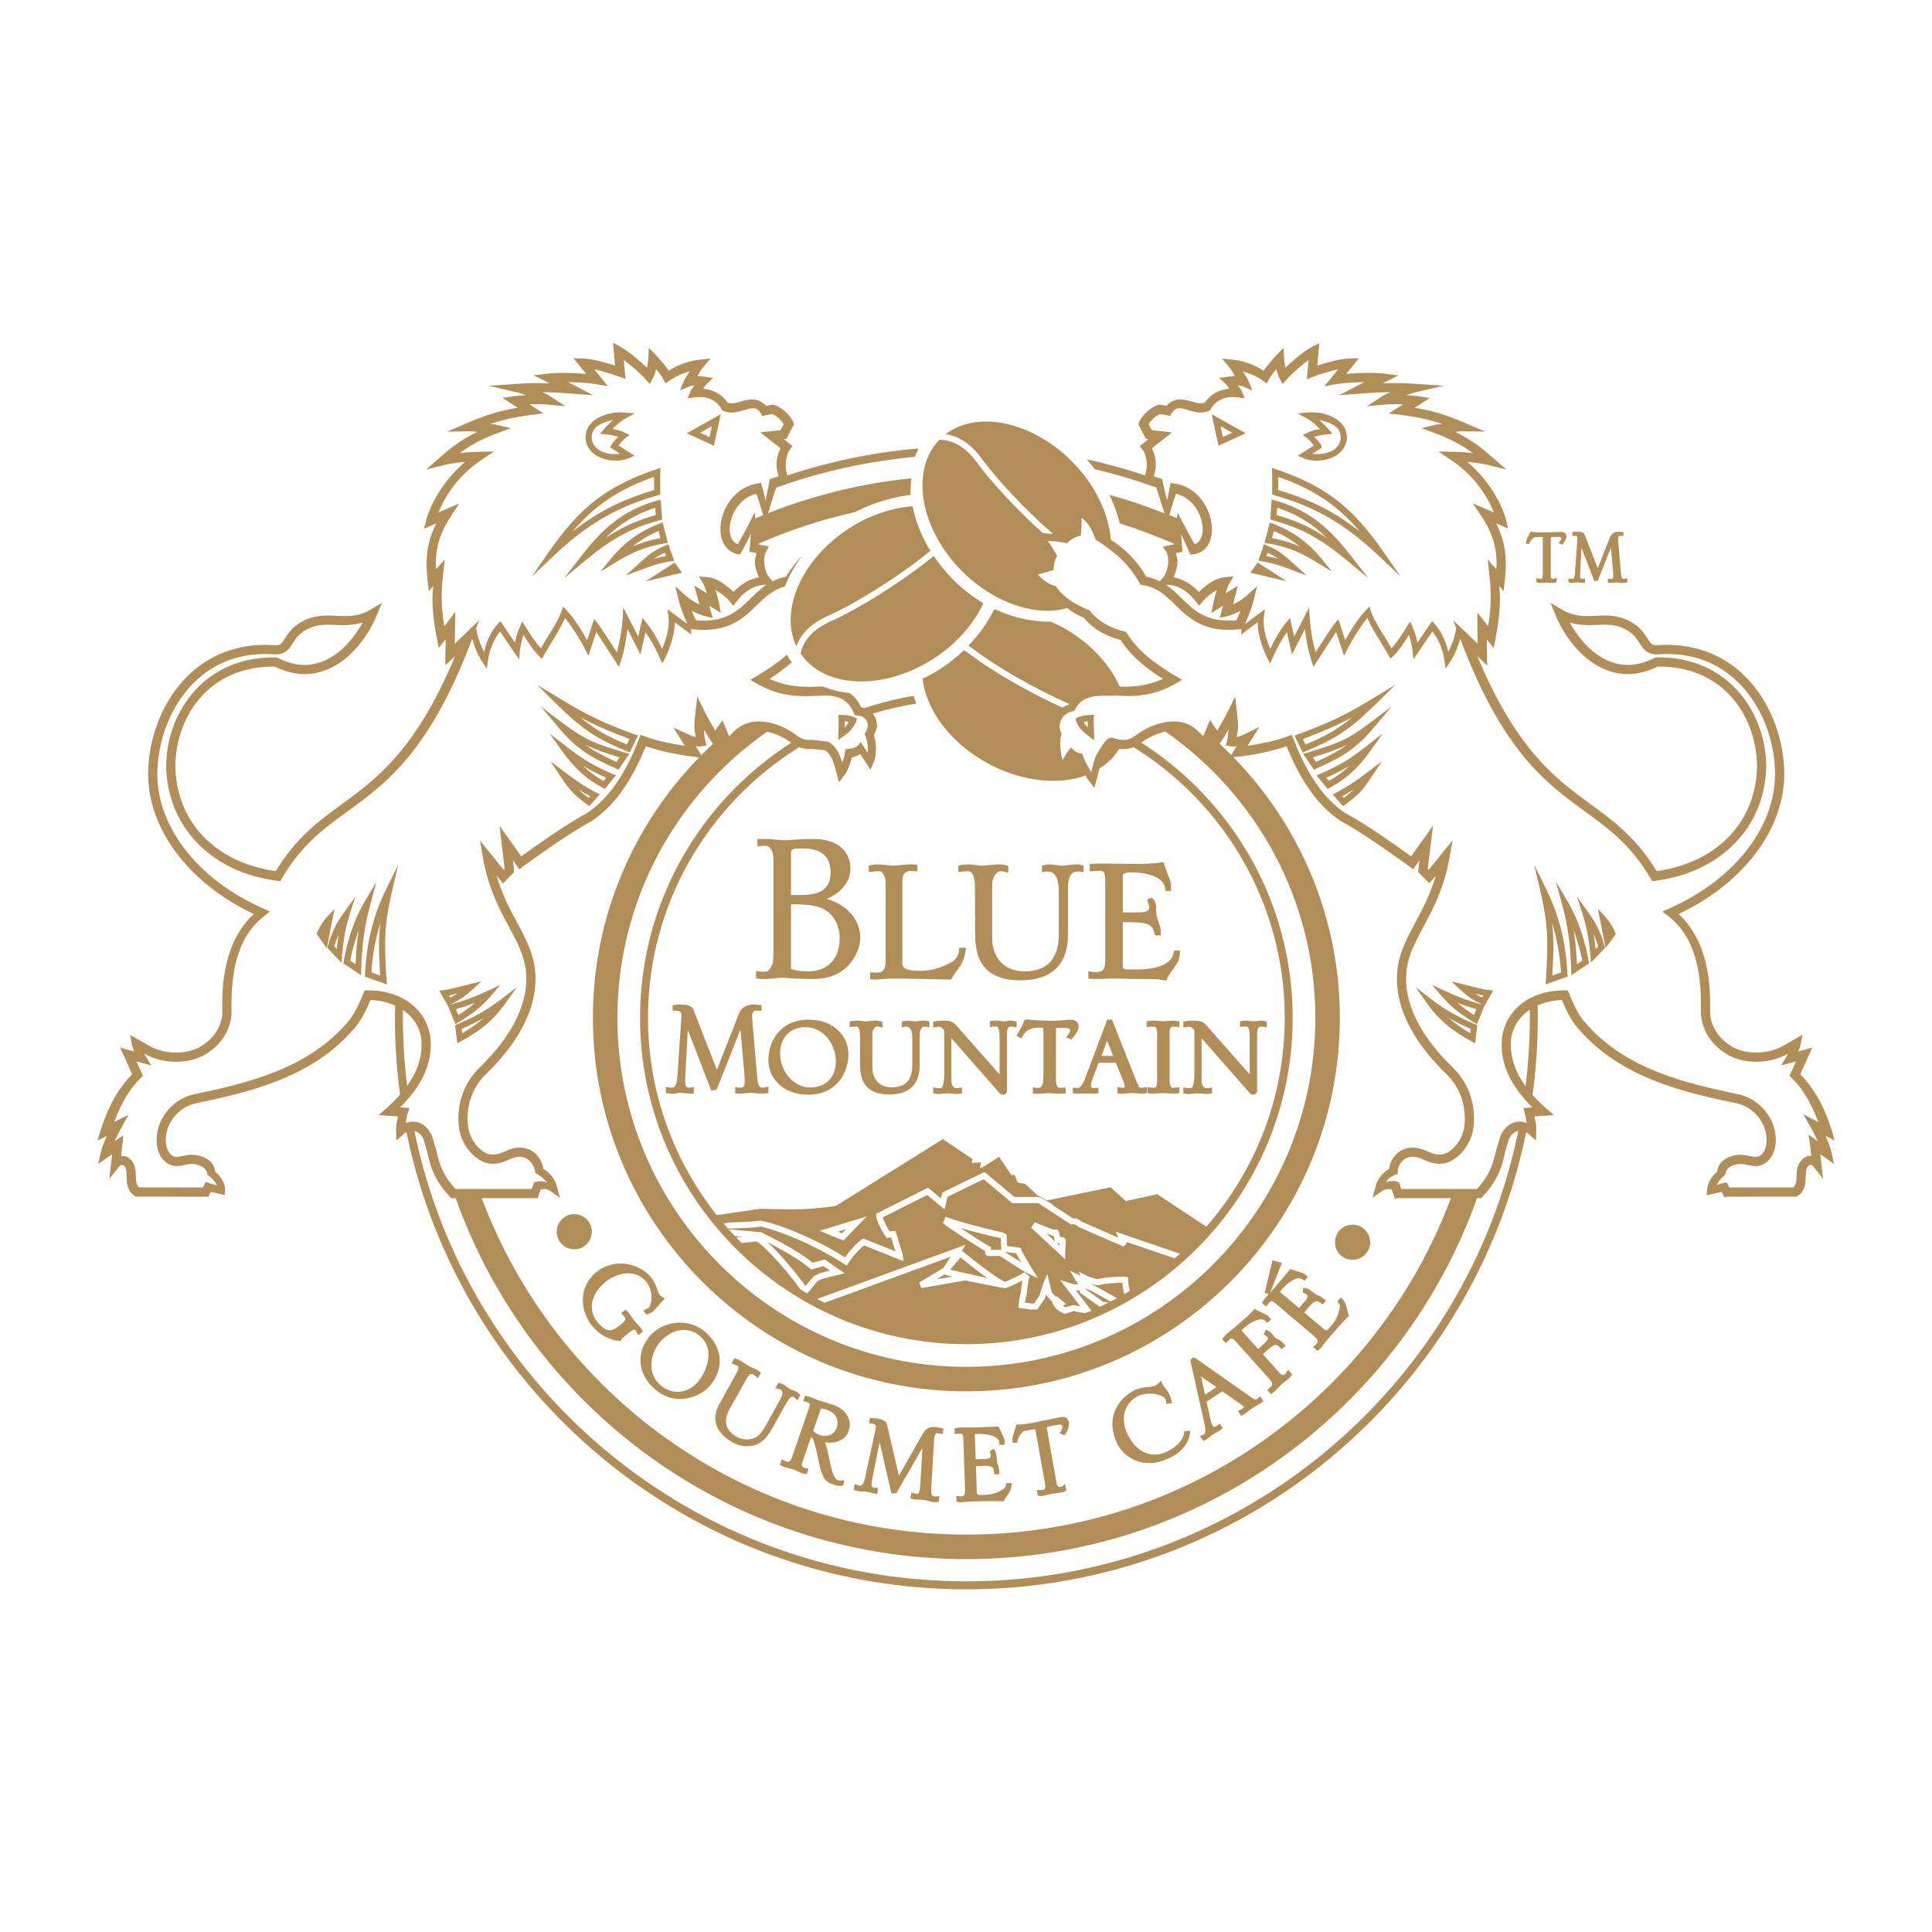 <?xml version="1.0" encoding="utf-8"?>
<!-- Generator: Adobe Illustrator 15.0.2, SVG Export Plug-In . SVG Version: 6.00 Build 0)  -->
<!DOCTYPE svg PUBLIC "-//W3C//DTD SVG 1.1//EN" "http://www.w3.org/Graphics/SVG/1.1/DTD/svg11.dtd">
<svg version="1.1" id="Layer_1" xmlns="http://www.w3.org/2000/svg" xmlns:xlink="http://www.w3.org/1999/xlink" x="0px" y="0px"
	 width="1080px" height="1080px" viewBox="0 0 1080 1080" enable-background="new 0 0 1080 1080" xml:space="preserve">
<g>
	<path fill="#B18D58" d="M480.922,524.454c0-11.462-8.891-19.265-18.771-21.978c5.607-2.325,13.26-7.796,13.26-17.056
		c0-3.852-1.534-16.434-21.225-16.434c-4.015,0-7.492,0.233-10.561,0.434c-2.221,0.154-4.17,0.285-5.827,0.285
		c-0.907,0-2.046-0.13-3.335-0.279c-1.819-0.207-3.885-0.44-6.093-0.44h-4.986v3.988h1.198c0.4,0,0.848-0.038,1.281-0.077
		c1.755-0.174,6.521-1.152,6.521,8.308v49.782c0,3.166-0.149,6.454-0.239,6.902c-0.466,1.521-1.146,3.178-2.927,5.051
		c-2.454,0.473-3.238,0.361-4.572,0.148l-1.988-0.285v4.17l1.036,0.147c1.094,0.15,2.027,0.15,2.921,0.15
		c2.926,0,5.123-0.227,7.059-0.435c1.449-0.155,2.711-0.292,3.975-0.292c0.601,0,1.424,0.073,2.564,0.162
		c2.662,0.208,7.115,0.565,14.414,0.565C476.462,547.272,480.922,529.27,480.922,524.454z M442.182,476.711
		c0-2.189,1.314-2.428,6.495-2.428c10.366,0,15.631,4.474,15.631,13.312c0,8.807-5.044,12.731-16.356,12.731h-5.77V476.711z
		 M451.726,542.991c-4.687,0-7.181-0.596-9.544-1.295v-36.209c5.77,0,12.108,0.128,16.925,2.084
		c7.59,3.116,10.283,10.97,10.283,16.738C469.39,536.005,462.785,542.991,451.726,542.991z"/>
	<path fill="#B18D58" d="M528.003,539.76c-3.574,1.546-7.355,2.939-14.316,2.939c-8.295,0-9.247-2.298-9.247-4.028v-46.426
		c0-2.434,0.771-5.341,4.462-5.341c0.407,0,0.841,0.038,1.282,0.07c0.504,0.039,1.01,0.071,1.469,0.071h1.199v-3.535l-1.023-0.149
		c-1.088-0.155-1.554-0.155-2.636-0.155c-2.343,0-4.915,0.259-6.979,0.472c-1.263,0.137-2.293,0.253-2.895,0.253
		c-1.055,0-2.655-0.194-4.195-0.375c-1.521-0.182-2.959-0.35-3.938-0.35c-1.833,0-2.978,0.194-3.905,0.35l-1.637,0.245v3.678
		l1.949-0.213c0.984-0.124,1.832-0.22,2.875-0.22c0.693,0,1.47,0,2.149,0.071c2.144,2.461,2.455,3.911,2.455,7.589v41.214
		c0,4.119-0.11,6.022-2.681,7.493c-0.415,0.11-1.819,0.304-2.222,0.304c-0.401,0-0.802-0.032-1.204-0.07
		c-0.466-0.032-0.932-0.071-1.406-0.071h-1.191v3.845h1.191c0.168,0,0.363,0.032,0.563,0.058c0.312,0.045,0.628,0.086,0.9,0.086
		c0.589,0,1.904-0.092,3.49-0.208c2.344-0.169,5.271-0.375,7.24-0.375c4.857,0,26.166,0.472,31.178,0.583l0.712,0.018l0.363-0.622
		c1.102-1.929,3.529-5.367,4.306-6.282c0.777-0.787,2.913-4.667,3.529-9.55l0.174-1.339h-3.872v1.198
		c0,1.832-0.829,3.716-2.467,5.601C533.339,536.982,532.147,537.915,528.003,539.76z"/>
	<path fill="#B18D58" d="M559.103,487.045c1.387,0,2.132,0.143,3.011,0.396l1.535,0.44v-3.717l-0.763-0.304
		c-0.92-0.356-1.929-0.654-4.947-0.654c-0.679,0-2.461,0.162-4.514,0.35c-1.91,0.181-4.073,0.375-4.765,0.375
		c-0.383,0-1.567-0.155-2.836-0.317c-1.982-0.245-3.329-0.407-4.035-0.407h-0.006l-3.277,0.148c-0.614,0-1.47,0.175-1.981,0.344
		l-0.822,0.279v3.489l1.871-0.188c1.179-0.123,2.222-0.233,3.686-0.233c3.47,0,3.741,6.644,3.741,8.684l0.144,25.675
		c0,7.964,0,26.591,25.143,26.591c26.735,0,26.735-20.125,26.735-26.736v-24.818c0-8.198,3.012-9.247,5.627-9.247
		c0.511,0,1.154,0,1.601,0.11l1.48,0.376v-3.678l-0.776-0.291c-1.373-0.505-1.662-0.505-3.618-0.505
		c-1.347,0-3.077,0.22-4.592,0.421c-1.186,0.156-2.312,0.304-2.952,0.304c-0.538,0-1.586-0.142-2.76-0.291
		c-1.645-0.202-3.496-0.434-4.784-0.434c-0.992,0-1.995,0.168-2.985,0.492l-0.823,0.279v3.638l1.437-0.296
		c0.635-0.13,1.146-0.085,1.645-0.125c4.215,0,6.353,3.652,6.353,10.847v23.511c0,5.296,0,21.439-19.128,21.439
		c-14.291,0-18.104-11.292-18.104-17.962v-31.048C554.643,491.306,556.682,487.045,559.103,487.045z"/>
	<path fill="#B18D58" d="M612.362,543.431c-0.752,0-1.342-0.096-2.033-0.2l-1.924-0.279v4.041l1.055,0.129
		c1.236,0.15,1.573,0.15,4.798,0.15c1.326,0,2.654-0.079,3.981-0.15c3.664-0.188,7.344-0.097,11.066,0.008
		c2.441,0.063,4.883,0.143,7.29,0.143c2.46,0,8.224,0,10.037,0.141c1.432,0.144,2.842,0.286,4.411,0.564l0.945,0.174l0.373-0.879
		c0.824-1.924,1.059-2.267,3.434-5.55c2.984-4.267,3.605-5.147,3.76-9.091l0.06-1.245h-3.242l-0.202,0.953
		c-1.969,9.634-16.407,9.634-23.343,9.634c-4.862,0-5.187-0.251-5.187-1.986v-24.497c13.916,0.026,16.337,0.609,17.814,6.502
		l0.225,0.906h3.152v-3.231c0-0.653-0.374-1.839-1.235-4.382c-0.465-1.374-1.041-3.09-1.105-3.658
		c-0.124-0.681-0.138-1.6-0.15-2.573c-0.019-1.307-0.038-2.66-0.304-3.715c-0.305-1.4-0.798-2.055-1.359-2.785l-0.809-0.77
		l-0.902,0.453c-0.238,0.052-0.531,0.103-0.82,0.258l-0.908,0.577l0.368,0.99c0.389,1.062,0.765,2.065,0.765,2.972
		c0,2.597-2.092,3.018-7.082,3.018h-7.648v-20.287c0-0.291,0.201-0.725,0.389-1.146l0.059-0.148
		c1.074-0.511,2.078-0.835,4.164-0.835c3.055,0,18.337,0.446,19.105,9.357l0.105,1.087h3.159v-1.198c0-1.353,0-2.752-0.28-3.769
		c0-0.279,0-0.279-1.027-2.985c-0.894-2.325-2.377-6.235-2.637-7.194l-0.277-1.028l-1.418,0.201
		c-4.684,0.666-5.659,0.809-17.601,0.809c-0.892,0-2.848-0.038-5.181-0.07c-4.977-0.073-11.609-0.176-13.776-0.078l-3.285,0.22
		v4.144l5.25-0.362c2.768,0,3.445,1.022,3.445,5.179v44.692C617.838,541.43,617.074,543.431,612.362,543.431z"/>
	<path fill="#B18D58" d="M413.788,608.002c-0.493-0.006-0.945,0.006-1.411-0.078l-1.406-0.238v3.41l0.965,0.188
		c0.505,0.104,0.713,0.11,1.943,0.11c0.467,0,1.781-0.13,3.134-0.267c1.296-0.134,2.629-0.276,3.115-0.276
		c0.323,0,1.282,0.121,2.304,0.244c1.276,0.145,2.623,0.299,3.127,0.299c1.179,0,1.976-0.072,3.05-0.292l0.952-0.2v-3.535
		l-1.51,0.407c-0.529,0.144-1.139,0.228-1.676,0.228c-1.684,0-2.721-0.9-3.062-5.512l-2.811-32.77
		c-0.279-2.947,0.213-3.736,1.172-4.721c0.376-0.032,0.738-0.032,1.134-0.032c0.252,0.013,0.557,0.021,0.835,0.038
		c0.31,0.026,0.614,0.053,0.925,0.053h1.198v-1.199l-0.162-1.986l-1.055-0.129c-0.796-0.086-1.541-0.176-2.791-0.176
		c-2.02,0-6.759,0-8.805,5.381l-12.2,31.094l-13.177-33.709c-0.945-2.475-4.493-2.766-7.083-2.766
		c-0.772-0.051-1.037-0.008-3.368,0.188l-1.094,0.097v3.115h1.191c1.301,0,2.512,0.052,3.114,0.705
		c0.492,0.525,0.686,1.536,0.577,2.993l-2.26,33.21c-0.453,6.126-2.252,6.126-3.328,6.126c-0.544,0-1.094-0.078-1.735-0.176
		l-1.359-0.187v3.372l0.984,0.182c1.094,0.201,1.373,0.201,2.739,0.201c0.924,0,1.936-0.182,2.823-0.338
		c0.577-0.102,1.088-0.205,1.431-0.205c0.402,0,1.218,0.097,2.168,0.199c1.452,0.162,3.102,0.344,4.269,0.344h1.197v-3.763
		l-1.437,0.298c-0.338,0.072-0.616,0.072-1.03,0.072c-1.153,0-1.521-0.396-1.651-0.518c-0.764-0.804-0.777-2.805-0.686-4.637
		l1.45-27.144l13.165,33.962l2.991-0.596l13.274-33.549l2.208,24.917c0.181,2.021,0.181,3.524,0.181,3.788
		C416.307,607.264,415.815,608.002,413.788,608.002z"/>
	<path fill="#B18D58" d="M451.901,611.938c15.372,0,22.372-11.785,22.372-22.733c0-9.545-7.688-19.211-22.372-19.211
		c-15.378,0-22.379,11.784-22.379,22.739C429.522,602.277,437.209,611.938,451.901,611.938z M450.347,574.201
		c10.113,0,16.912,9.817,16.912,18.98c0,8.947-5.6,14.73-14.277,14.73c-10.107,0-16.9-9.824-16.9-18.986
		C436.082,579.977,441.684,574.201,450.347,574.201z"/>
	<path fill="#B18D58" d="M478.87,573.838c1.386,0,1.878,2.669,1.878,4.961l0.077,16.006c0,4.664,0,17.036,16.142,17.036
		c17.127,0,17.127-12.885,17.127-17.12v-15.482c0-5.316,1.987-5.316,3.056-5.316c0.298,0,0.661,0,0.886,0.061l1.478,0.35v-3.166
		l-0.784-0.293c-0.894-0.33-1.126-0.336-2.396-0.336c-0.842,0-1.936,0.135-2.933,0.265c-0.72,0.091-1.36,0.187-1.775,0.187
		c-0.33,0-0.958-0.09-1.663-0.173c-1.05-0.136-2.241-0.278-3.043-0.278c-0.654,0-1.316,0.103-1.995,0.316l-0.835,0.266v3.146
		l1.425-0.273c0.369-0.07,0.68-0.07,0.951-0.07c0.869,0,3.51,0,3.51,6.314v14.665c0,5.543-1.191,12.919-11.474,12.919
		c-8.56,0-10.839-6.754-10.839-10.748v-19.367c0-1.561,1.23-3.867,2.331-3.867c0.816,0,1.263,0.078,1.742,0.221l1.535,0.44v-3.211
		l-0.745-0.306c-0.583-0.232-1.27-0.445-3.251-0.445c-0.415,0-1.638,0.103-2.887,0.219c-1.217,0.11-2.468,0.232-2.908,0.232
		c-0.246-0.006-0.958-0.103-1.722-0.193c-1.023-0.131-2.04-0.304-2.583-0.258l-2.034,0.089c-0.42,0-1.003,0.118-1.36,0.233
		l-0.828,0.267v3.004l1.637-0.147C477.309,573.904,477.95,573.838,478.87,573.838z"/>
	<path fill="#B18D58" d="M558.663,610.948c0.661,0.821,1.413,0.989,1.924,0.989c1.327,0,2.285-0.842,2.285-2.013v-31.223
		c0-3.464,0.505-4.132,1.431-4.78c1.522,0,1.684,0.014,2.61,0.17l1.385,0.232v-3.296l-0.946-0.202
		c-0.893-0.193-1.599-0.289-2.777-0.289c-0.57,0-1.257,0.116-1.943,0.244c-1.276,0.232-2.222,0.183-3.237,0.007
		c-1.315-0.22-2.804-0.519-5.102-0.05l-0.959,0.188v3.212l1.392-0.228c0.472-0.08,0.958-0.064,1.438-0.072
		c0.42,0.014,0.835,0,1.263,0.032c1.101,1.213,1.333,3.038,1.333,5.552v21.179l-24.604-27.864c-1.82-2.037-4.306-2.199-7.142-2.199
		c-1.723,0-3.2,0.122-4.417,0.381l-0.938,0.201v3.244l1.715-0.226c0.493-0.065,0.927-0.124,1.471-0.124
		c1.14,0,1.379,0.174,2.369,1.242l0.596,0.646v25.877c0,1.812-0.46,5.426-1.561,6.391c-0.389,0.045-1.204,0.104-1.404,0.104
		c-0.57,0-1.36-0.078-1.761-0.156l-1.425-0.277v3.4l1.327,0.187c0.712,0.11,1.237,0.278,3.614,0.015
		c0.854-0.098,1.923-0.229,3.126-0.229c1.406,0,2.26,0.131,2.954,0.229c1.625,0.227,2.85,0.09,3.975-0.053l1.055-0.131v-3.373
		l-1.385,0.228c-0.485,0.077-1.056,0.161-1.619,0.161c-2.792,0-2.868-3.632-2.868-4.047v-23.881L558.663,610.948z"/>
	<path fill="#B18D58" d="M596.063,579.958l2.784,1.184l0.578-0.659c2.383-2.771,3.533-4.805,3.533-6.217
		c0-2.953-1.527-4.266-5.087-4.266c-0.009,0-0.014,0-0.02,0l-4.754,0.439c-1.345,0.098-4.279,0.187-5.179,0.187
		c-2.078,0-6.469-0.181-8.412-0.271c-0.504,0-2.162-0.183-3.379-0.312c-0.783-0.076-1.399-0.141-1.502-0.141
		c-0.318,0-0.784,0-1.29,0.123l-0.62,0.147l-0.222,0.604c-0.251,0.686-0.685,1.721-1.055,2.46c-0.238,0.551-0.822,1.554-1.534,2.79
		l-1.697,2.914l1.126,0.562c0.129,0.13,0.317,0.317,0.577,0.446l1.003,0.5l0.57-0.965c1.166-1.995,2.933-5.019,9.467-5.019
		c2.332,0,2.332,0,2.332,2.24v24.801c0,4.208-0.429,4.992-1.756,6.559c-0.414,0.032-0.822,0.046-1.203,0.032
		c-0.68,0-0.986,0-1.554-0.084l-1.374-0.2v3.58h4.273c0.292,0,1.018-0.065,1.852-0.148c1.017-0.09,2.209-0.215,2.862-0.215
		c0.55,0,1.521,0.092,2.513,0.176c1.119,0.098,2.13,0.182,2.939,0.188c1.179,0,1.191,0,2.759-0.084l1.133-0.07v-3.285l-3.555,0.144
		c-0.694,0-1.878-0.932-1.878-4.423v-28.6c0-0.059,0-0.247-0.026-0.247h-0.006c0.012-0.006,0.356-0.271,2.006-0.271
		c4.468,0,5.958,0.219,5.958,1.521c0,0.647-0.233,1.017-1.354,2.673L596.063,579.958z"/>
	<path fill="#B18D58" d="M604.307,607.107l-0.084,0.156c-0.155,0.148-0.544,0.439-0.844,0.654c-0.103,0.078-0.181,0.148-0.251,0.199
		c-0.389,0.047-0.999,0.072-1.443,0.027c-0.269-0.027-0.541-0.046-0.804-0.046h-1.197v3.004l0.97,0.182
		c0.525,0.104,0.83,0.11,1.767,0.11c0.409,0,0.894-0.033,1.458-0.072c1.191-0.082,2.746-0.122,4.83-0.018
		c1.663,0.076,3.184,0.207,4.346-0.021l0.971-0.182v-3.004h-1.198c-0.345,0-0.687,0.019-1.03,0.046
		c-0.292,0.02-0.582,0.038-0.867,0.038c-0.88,0-1.069-0.875-1.069-1.604c0-0.473,0.15-1.439,0.558-2.565l3.691-9.907h9.681
		l4.583,11.389c0.184,0.441,0.365,0.979,0.365,1.627c0,0.551-0.223,0.829-0.182,0.829c-0.293,0.07-0.824,0.148-1.068,0.148
		c-0.402,0-0.947-0.091-1.432-0.175l-1.399-0.232v3.469l1.035,0.145c1.413,0.18,2.312,0.109,3.887-0.064
		c0.905-0.092,1.948-0.209,3.075-0.209c1.179,0,2.59,0.137,3.684,0.233c0.77,0.079,1.406,0.13,1.748,0.13
		c0.804,0,1.393-0.09,2.001-0.194l0.999-0.175v-3.205h-1.199c-0.156,0-0.506,0.06-0.9,0.135c-0.707,0.151-1.371,0.123-1.857,0.06
		c-0.783-1.186-1.327-2.214-2.637-5.504l-12.877-32.518h-2.649l-12.865,34.077C605.803,604.869,604.935,606.164,604.307,607.107z
		 M618.855,581.764l3.426,8.502h-6.561L618.855,581.764z"/>
	<path fill="#B18D58" d="M656.088,573.922c0.887,0.092,1.107,0,1.872,0.086l1.319,0.137v-3.188l-1.463-0.207
		c-0.647-0.103-1.463-0.213-2.085-0.213c-0.356,0-1.419,0.078-2.544,0.162c-1.18,0.096-2.421,0.193-2.888,0.193
		c-0.337,0-1.347-0.083-2.39-0.169c-1.191-0.098-2.422-0.187-2.856-0.187c-1.507,0-2.214,0.11-3.133,0.283l-0.965,0.189v3.152
		l1.333-0.154c0.68-0.086,1.36-0.086,1.761-0.086c0.569,0.039,1.05,0,1.58,0.039c0.946,0.888,1.212,1.457,1.212,4.197v25.156
		c0,3.256-0.278,3.891-0.997,4.654c-0.413,0.039-0.802,0.027-1.243,0.033c-0.617-0.025-1.244,0-1.821-0.078l-1.37-0.206v3.276
		l0.957,0.199c0.537,0.111,1.431,0.201,1.949,0.201c0.408,0,1.594-0.084,2.809-0.176c1.211-0.091,2.45-0.188,2.902-0.188
		c0.415,0,1.631,0.086,2.912,0.169c1.479,0.089,3.025,0.194,3.607,0.194c0.953,0,1.18,0,1.91-0.238l0.822-0.272v-3.166l-1.373,0.206
		c-0.963,0.137-1.76,0.232-2.951,0.059c-0.552-0.643-1.107-1.619-1.107-2.94v-28.517
		C653.848,574.803,654.605,573.922,656.088,573.922z"/>
	<path fill="#B18D58" d="M666.099,608.17c-0.382,0.045-1.206,0.104-1.405,0.104c-0.571,0-1.366-0.078-1.769-0.156l-1.425-0.277v3.4
		l1.342,0.187c0.691,0.11,1.21,0.298,3.6,0.015c0.861-0.098,1.93-0.229,3.136-0.229c1.402,0,2.259,0.131,2.946,0.229
		c1.624,0.227,2.848,0.09,3.975-0.053l1.055-0.131v-3.373l-1.393,0.228c-0.471,0.077-1.037,0.161-1.612,0.161
		c-2.783,0-2.868-3.632-2.868-4.047v-23.881l26.827,30.603c0.667,0.821,1.411,0.989,1.929,0.989c1.322,0,2.279-0.842,2.279-2.013
		v-31.223c0-3.464,0.512-4.132,1.432-4.78c1.529,0,1.69,0.014,2.607,0.17l1.394,0.232v-3.296l-0.949-0.202
		c-0.891-0.193-1.603-0.289-2.774-0.289c-0.568,0-1.262,0.116-1.947,0.244c-1.27,0.232-2.209,0.183-3.232,0.007
		c-1.32-0.212-2.816-0.497-5.101-0.05l-0.966,0.188v3.212l1.393-0.228c0.471-0.08,0.957-0.064,1.438-0.072
		c0.44-0.008,0.835,0,1.262,0.032c1.107,1.213,1.34,3.038,1.34,5.552v21.179l-24.604-27.864c-1.813-2.037-4.313-2.199-7.147-2.199
		c-1.723,0-3.168,0.122-4.403,0.381l-0.954,0.201v3.244l1.705-0.219c0.511-0.072,0.943-0.131,1.488-0.131
		c1.135,0,1.385,0.174,2.363,1.242l0.596,0.646v25.877C667.652,603.592,667.191,607.205,666.099,608.17z"/>
	<path fill="#B18D58" d="M341.953,748.699c2.214,0.732,3.121,0.785,4.357,0.785h0.745l0.331-0.662
		c0.297-0.602,0.297-0.602,1.599-1.658l3.251-2.654c0.473-0.387,1.463-1.203,2.214-1.203c0.213,0,0.532,0.064,0.932,0.551
		c0.202,0.252,0.37,0.562,0.531,0.859l0.946,1.627l2.44-1.975l-0.375-0.85c-0.407-0.912-0.537-1.068-1.282-1.982
		c-0.22-0.27-0.867-0.949-1.528-1.629c-0.595-0.623-1.198-1.244-1.404-1.504c-0.234-0.277-0.874-1.184-1.522-2.084
		c-0.673-0.953-1.346-1.893-1.619-2.221c-0.557-0.682-0.621-0.752-1.14-1.264l-0.764-0.752l-2.46,2.002l1.825,1.994
		c1.147,1.398,0.473,2.324-1.58,4.002c-2.208,1.807-4.299,3.521-6.565,3.521c-2.124,0-4.403-1.525-6.968-4.662
		c-2.648-3.242-3.626-7.07-2.836-11.078c0.81-4.074,3.362-7.959,7.375-11.232c3.743-3.066,8.347-4.82,12.634-4.82
		c2.875,0,6.953,0.803,10.1,4.65c4.825,5.904,2.584,13.428,1.639,14.355c-0.221,0.182-0.356,0.246-0.795,0.49l-2.41,1.367
		l1.807,2.227l0.803-0.303c0.88-0.324,1.71-0.643,2.953-1.639c0.544-0.447,1.58-1.631,3.101-3.393
		c0.966-1.121,1.878-2.188,2.293-2.572l1.217-1.133l-1.463-0.795c-0.562-0.311-0.847-0.467-1.703-1.516
		c-0.396-0.473-0.524-0.705-1.58-3.705c-0.563-1.572-1.424-3.645-3.121-5.73c-3.931-4.797-10.451-7.781-17.004-7.781
		c-5.057,0-9.804,1.693-13.734,4.906c-8.956,7.318-9.887,20.502-2.124,30.014C335.329,746.465,339.655,747.924,341.953,748.699z"/>
	<path fill="#B18D58" d="M358.083,761.715c0.415,5.691,3.399,11.016,8.637,15.393c3.859,3.23,8.482,4.939,13.364,4.939
		c6.424,0,13.081-2.996,16.965-7.641c8.087-9.674,6.838-21.764-3.108-30.076c-3.885-3.252-8.676-4.967-13.876-4.967
		c-6.597,0-12.949,2.881-16.99,7.711C359.475,751.375,357.701,756.582,358.083,761.715z M368.864,750.338
		c3.652-4.371,8.521-6.877,13.358-6.877c3.244,0,6.3,1.127,8.846,3.246c4.026,3.373,5.619,7.904,4.752,13.492
		c-0.778,4.986-3.38,9.545-5.562,12.148c-5.53,6.617-14.291,7.615-20.734,2.227c-4.798-4.021-5.575-8.994-5.373-12.457
		C364.383,757.984,366.145,753.582,368.864,750.338z"/>
	<path fill="#B18D58" d="M412.209,763.438c0.051,0.033,1.321,0.855-0.195,3.58l-9.966,17.969
		c-4.623,8.342-1.851,16.131,7.608,21.389c0.635,0.357,4.034,2.129,8.14,2.129c1.243,0,2.454-0.16,3.587-0.492
		c5.556-1.58,8.152-5.613,11.215-11.137l6.326-11.408c2.247-4.035,2.662-4.391,4.422-4.695c0.156,0.053,0.364,0.143,0.474,0.201
		c0.175,0.104,0.556,0.479,0.834,0.764l1.133,1.127l1.652-3.012l-0.589-0.639c-0.383-0.41-0.693-0.713-1.555-1.199
		c-0.364-0.195-1.036-0.475-1.762-0.766c-0.712-0.291-1.482-0.594-1.968-0.859c-0.518-0.293-1.102-0.719-1.684-1.141
		c-0.667-0.492-1.334-0.971-1.928-1.309c-0.765-0.42-1.309-0.635-2.009-0.795l-0.867-0.188l-1.749,3.082l1.657,0.303
		c0.356,0.072,1.03,0.305,1.295,0.447c0.214,0.125,0.434,0.279,0.538,0.357l0.006,0.004c1.101,1.414,0.208,3.551-0.42,4.684
		l-8.166,14.705c-0.834,1.516-2.388,4.352-4.623,6.189c-2.785,2.299-8.12,2.52-11.525,0.621c-3.206-1.773-5.207-3.975-5.938-6.553
		c-1.154-4.047,1.086-8.055,1.831-9.361L417,771.33c0.848-1.521,1.961-3.27,3.14-3.27c0.278,0,0.584,0.098,0.919,0.285
		c0.751,0.414,0.978,0.604,1.547,1.082l1.121,0.945l1.65-3.09l-0.861-0.615c-0.517-0.375-1.101-0.789-1.78-1.166
		c-0.428-0.238-2.28-0.988-2.623-1.107c-0.57-0.238-1.223-0.6-1.897-0.971c-0.31-0.168-1.171-0.75-2.052-1.346
		c-0.977-0.654-1.976-1.32-2.357-1.529c-0.789-0.445-1.502-0.752-2.306-0.996l-0.925-0.285l-1.651,2.939l1.34,0.479
		C410.893,762.906,411.95,763.283,412.209,763.438z"/>
	<path fill="#B18D58" d="M450.917,783.795c0.247,0.064,0.505,0.137,0.739,0.215c0.491,0.174,0.815,0.4,0.951,0.674
		c0.247,0.523,0,1.393-0.278,2.174l-9.479,27.443c-0.667,1.922-1.017,2.371-2.137,2.99c-0.396-0.084-0.79-0.189-1.167-0.311
		c-0.335-0.123-0.621-0.271-0.963-0.439l-1.568-0.766l-1.055,3.064l0.841,0.49c0.771,0.461,1.315,0.643,1.878,0.83
		c0.459,0.162,1.282,0.355,2.15,0.559c0.854,0.199,1.753,0.4,2.292,0.588c0.893,0.311,2.144,0.879,3.165,1.346
		c0.759,0.338,1.399,0.629,1.742,0.746c0.622,0.213,1.14,0.33,1.892,0.492l1.042,0.227l1.049-3.07l-1.314-0.285
		c-0.504-0.104-1.069-0.232-1.664-0.422c-0.834-0.646-1.036-1.436-0.654-2.531l4.967-14.387c0.006,0,0.013,0.006,0.019,0.006
		c0.441,0.311,0.88,0.617,1.005,0.725c0.562,0.734,1.884,5.756,2.681,9.746c2.174,11.098,3.399,14.121,8.462,15.869
		c1.723,0.598,2.881,0.844,4.022,0.844c0.305,0,0.588-0.02,0.887-0.039l0.783-0.066l0.887-3.016l-1.819,0.129
		c-0.653,0.045-0.984,0.117-1.742-0.135c-2.571-0.889-3.561-5.518-4.487-9.824c-1.399-6.729-1.833-8.709-2.856-11.422
		c6.36,1.055,11.545-1.488,13.222-6.338c2.137-6.191-1.379-12.064-8.755-14.615c-0.426-0.148-0.918-0.299-1.424-0.453
		c-0.486-0.148-0.979-0.301-1.482-0.467l-5.615-1.709c-0.271-0.092-1.069-0.428-1.877-0.758c-0.868-0.371-1.756-0.738-2.105-0.867
		c-1.114-0.369-1.114-0.369-2.019-0.609l-1.069-0.277l-1.049,3.018l1.121,0.4C450.353,783.641,450.632,783.717,450.917,783.795z
		 M458.681,788.029c0.227-0.658,0.227-0.658,0.641-0.658c0.61,0,1.561,0.227,2.843,0.666c7.854,2.727,5.86,9.232,5.602,9.965
		c-1.451,4.215-5.142,4.668-6.664,4.668c-0.92,0-1.839-0.146-2.661-0.428c-2.08-0.723-3.018-1.514-3.853-2.406L458.681,788.029z"/>
	<path fill="#B18D58" d="M480.431,833.68c0.724,0.104,1.599,0.092,2.376,0.059l0.758-0.02c0.168,0,0.305,0.006,0.433,0.02
		c0.324,0.045,0.991,0.227,1.761,0.428c1.153,0.305,2.513,0.652,3.431,0.783l1.186,0.176l0.312-2.078l-0.019-1.367h-1.393
		c-0.207,0-0.389-0.033-0.642-0.064c-0.86-0.131-1.087-0.439-1.158-0.545c-0.485-0.693-0.26-2.279,0.019-3.73l4.229-21.158
		l6.59,28.684l2.792-0.168l14.523-25.293l-1.107,19.848c-0.097,1.65-0.258,2.855-0.311,3.113c-0.401,2.857-0.933,2.83-2.285,2.615
		c-0.37-0.045-0.739-0.09-1.114-0.211l-1.354-0.453l-0.466,3.197l0.913,0.33c0.479,0.182,0.719,0.221,1.645,0.344
		c0.388,0.057,1.47,0.109,2.578,0.154c1.087,0.045,2.208,0.086,2.608,0.15c0.261,0.037,1.005,0.244,1.808,0.459
		c1.042,0.271,2.169,0.57,2.583,0.627c0.719,0.111,1.256,0.145,1.78,0.145c0.26,0,0.505-0.008,0.79-0.021l0.971-0.059l0.5-3.379
		l-1.594,0.24c-0.427,0.051-0.881,0.045-1.308-0.014c-1.262-0.189-1.942-1.004-1.683-4.676l1.593-27.215
		c0.117-2.324,0.551-2.887,1.379-3.535c0.298,0.02,0.589,0.064,0.958,0.125c0.195,0.023,0.389,0.07,0.577,0.107
		c0.246,0.066,0.485,0.117,0.725,0.15l1.198,0.18l0.362-3.012l-1.029-0.27c-0.673-0.176-1.289-0.344-2.344-0.492
		c-0.629-0.09-1.294-0.17-1.981-0.17c-2.738,0-4.733,1.191-6.099,3.627l-13.442,23.609l-6.683-28.705
		c-0.562-2.559-4.396-3.096-5.685-3.275c-0.596-0.086-0.848-0.129-2.765-0.248l-1.108-0.064l-0.414,2.947l1.179,0.168
		c1.017,0.148,1.955,0.324,2.331,0.867c0.383,0.557,0.26,1.586,0.098,2.357l-5.822,26.975c-0.453,2.066-1.289,4.521-2.688,4.521
		c-0.2,0-0.389-0.027-0.55-0.047c-0.415-0.057-0.83-0.188-1.36-0.342l-1.322-0.383l-0.466,3.166l0.952,0.318
		C479.039,833.473,479.265,833.512,480.431,833.68z"/>
	<path fill="#B18D58" d="M535.009,801.459c0.59-0.084,0.687-0.084,1.606-0.109c1.444,0,1.801,0.568,1.897,3.084l0.958,27.811
		c0.078,2.045-0.181,3.184-0.687,3.754c-0.388,0.279-1.08,0.441-1.657,0.461c-0.375,0-0.79-0.061-1.159-0.098l-1.385-0.162
		l0.104,3.219l0.906,0.201c0.544,0.121,1.05,0.135,1.386,0.135l0.641-0.014c0.926-0.033,1.846-0.121,2.785-0.205
		c0.9-0.092,1.807-0.176,2.687-0.209c2.403-0.09,7.667-0.201,11.863-0.201c2.506,0,4.332,0.039,5.264,0.117l0.881,0.064l0.343-0.814
		c0.155-0.389,1.321-2.105,1.877-2.928c0.357-0.52,0.654-0.965,0.791-1.178c0.991-1.588,1.133-2.455,1.334-3.971l0.181-1.404
		l-3.199,0.129l-0.11,1.037c-0.136,1.275-0.175,1.623-3.646,3.477c-3.457,1.807-7.013,1.924-7.071,1.924l-3.917,0.135
		c-0.369,0-1.567-0.098-1.613-1.289l-0.512-14.879c1.846-0.084,3.4-0.143,4.702-0.143c4.604,0,5.142,0.688,5.42,3.639l0.102,1.113
		l2.856-0.109l-0.045-1.217c-0.045-1.016-0.096-2.279-0.66-3.703c-0.479-1.25-0.511-1.516-0.778-4.105l-0.071-0.648
		c-0.22-2.02-0.265-2.498-0.978-3.541l-0.691-1.023l-2.098,1.533l0.361,1.354c0.124,0.428,0.24,0.811,0.247,1.102
		c0.019,0.615-0.615,1.684-3.102,1.775l-5.394,0.186l-0.511-13.842c0.013-0.014,0.259-0.273,1.521-0.312
		c0.33-0.012,0.673-0.018,1.029-0.018c1.826,0,10.924,0.238,11.164,4.939l0.058,1.164l2.953-0.07l-0.026-1.191
		c-0.032-1.244-0.072-1.852-0.726-3.309c-0.129-0.277-0.447-0.945-0.822-1.717c-0.59-1.217-1.315-2.699-1.515-3.191l-0.324-0.791
		l-13.637,0.57l-0.699,0.008c-0.764,0-1.891-0.014-3.03-0.027c-1.153-0.012-2.325-0.025-3.122-0.025l-0.815,0.008
		c-1.088,0.045-1.69,0.154-2.416,0.34l-0.933,0.248l0.111,3.121L535.009,801.459z"/>
	<path fill="#B18D58" d="M566.064,806.479l2.513,0.045l0.202-0.979c0.731-3.586,3.34-5.445,3.651-5.594l5.848-1.037
		c0.238,0,0.485,0.168,0.517,0.35L584,828.441c0.396,2.273,0.396,3.166,0.065,4.062c-0.517,0.172-0.912,0.289-1.268,0.354
		c-0.466,0.076-0.946,0.117-1.419,0.117l-1.846-0.066l0.647,3.277l0.933,0.066c0.26,0.018,0.466,0.031,0.686,0.031
		c0.364,0,0.745-0.031,1.36-0.148c0.318-0.053,1.237-0.266,2.215-0.5c1.062-0.252,2.182-0.518,2.609-0.59
		c0.914-0.16,1.878-0.275,2.81-0.381c0.96-0.115,1.892-0.219,2.707-0.375c0.698-0.129,1.256-0.227,1.936-0.66l0.687-0.436
		l-0.654-3.594l-1.554,1.172c-0.239,0.176-0.348,0.234-0.739,0.307c-0.265,0.043-0.795,0.102-1.236,0.129
		c-0.636-0.41-1.069-0.92-1.25-1.904l-5.459-30.654c-0.091-0.51-0.045-0.744-0.006-0.809c0.09-0.131,0.505-0.344,1.956-0.607
		l4.441-0.791c0.287-0.045,0.628-0.109,0.979-0.109c0.42,0,1.063,0,1.335,1.508l0.038,0.254l-0.006,0.02
		c-0.202,0.484-0.485,1.197-0.873,1.844l-0.765,1.373l1.501,0.441c0.169,0.096,0.345,0.174,0.479,0.227l0.894,0.297l0.505-0.803
		c1.897-3.023,1.968-5.654,1.851-6.326c-0.4-2.299-2.071-3.465-4.349-3.037c-1.367,0.238-4.896,0.973-8.341,1.684
		c-3.257,0.674-6.443,1.334-7.648,1.547c-2.252,0.402-5.042,0.9-8.061,0.926l-0.861,0.008l-0.272,0.803
		c-1.864,5.51-2.104,6.293-2.013,8.254L566.064,806.479z"/>
	<path fill="#B18D58" d="M642.458,817.875c3.224,0,6.513-0.74,9.783-2.189c3.568-1.588,6.241-3.062,8.561-5.549
		c1.696-1.846,3.735-4.514,4.364-8.852l0.212-1.457l-3.353,0.201l-0.103,1.016c-0.214,2.1-1.86,4.836-4.106,6.812
		c-2.692,2.357-4.682,3.25-5.762,3.723c-2.281,1.018-4.533,1.535-6.697,1.535c-9.298,0-14.064-9.084-15.3-11.877
		c-2.196-4.932-2.429-9.68-0.681-13.719c1.367-3.186,4.035-5.912,7.123-7.279c1.709-0.758,3.932-1.18,6.262-1.18
		c4.248,0,7.926,1.35,8.756,3.195c0.181,0.42,0.225,0.75,0.309,1.332l0.17,1.152l1.158-0.135c0.162-0.02,0.344-0.059,0.48-0.137
		l1.489,0.062l-0.26-1.467c-0.149-0.869-0.389-1.871-1.022-3.309c-0.744-1.684-1.627-2.768-2.395-3.717
		c-0.675-0.83-1.253-1.549-1.712-2.584l-0.745-1.658l-1.229,1.328c-0.688,0.738-0.992,0.99-1.834,1.365
		c-1.248,0.557-1.572,0.588-3.508,0.783c-3.277,0.318-5.09,0.492-7.66,1.625c-6.82,3.037-17.809,13.119-10.51,29.553
		C626.775,812.139,633.373,817.875,642.458,817.875z"/>
	<path fill="#B18D58" d="M673.551,797.023c0.48,2.131,0.208,3.502-0.096,4.41c-0.777,0.582-0.828,0.604-1.27,0.766l-1.432,0.523
		l1.873,2.783l0.904-0.387c0.408-0.176,0.5-0.215,1.301-0.758c0.291-0.203,0.744-0.57,1.264-0.998
		c0.582-0.479,1.244-1.035,1.807-1.404c0.324-0.227,1.16-0.674,1.924-1.088c0.705-0.389,1.366-0.752,1.631-0.92
		c0.848-0.568,0.9-0.615,1.275-0.965l0.752-0.699l-1.605-2.408l-2.118,1.41c-0.245,0.162-0.499,0.33-0.81,0.447
		c-0.374-0.102-0.698-0.285-1.062-0.814c-0.524-0.791-1.103-2.709-1.269-3.512l-2.131-9.828l8.755-5.834l10.78,7.537
		c0.498,0.369,0.849,0.867,0.991,1.074l1.017-0.641l-0.861,0.926c0,0.025-0.014,0.121-0.137,0.395
		c-0.771,0.576-0.943,0.68-1.805,1.102l-1.225,0.607l1.793,2.695l0.945-0.467c0.604-0.291,0.674-0.33,1.496-0.887
		c0.284-0.188,1.043-0.777,1.826-1.393c0.797-0.621,1.62-1.262,1.944-1.477c0.529-0.363,2.646-1.58,3.812-2.254
		c0.473-0.273,0.803-0.467,0.867-0.51c0.154-0.104,0.307-0.234,0.608-0.486l1.019-0.654l-1.865-2.842l-1.041,0.982
		c-0.223,0.223-0.481,0.389-0.744,0.564c-0.248,0.17-0.412,0.277-0.746,0.357c-0.836-0.17-1.082-0.273-2.467-1.256L668.6,759.436
		c-0.43-0.324-0.869-0.408-1.103-0.447l-0.485-0.098l-0.898,0.615l-0.385,0.416c-0.289,0.531-0.205,1.049-0.162,1.32
		L673.551,797.023z M680,775.402l-6.365,4.248l-2.227-10.191L680,775.402z"/>
	<path fill="#B18D58" d="M686.225,749.857c0.355-0.398,0.439-0.479,1.016-0.996c0.479-0.428,0.905-0.646,1.27-0.646
		c0.705,0,1.514,0.834,2.285,1.695l18.57,20.729c1.232,1.379,1.84,2.453,1.794,3.205c-0.038,0.73-0.745,1.391-1.884,2.414
		l-0.912,0.811l2.083,2.279l0.867-0.59c0.467-0.322,0.907-0.701,1.282-1.035c0.306-0.279,1.121-1.133,1.956-2.002
		c0.815-0.861,1.645-1.736,1.969-2.033c0.228-0.201,0.946-0.719,1.685-1.27c0.874-0.652,1.785-1.332,2.083-1.605
		c0.675-0.59,1.03-1.049,1.521-1.812l0.508-0.77l-2.312-2.494l-0.85,1.354c-0.245,0.395-0.46,0.738-0.783,1.018
		c-1.372,1.242-2.487,0.025-3.243-0.816l-9.216-10.283c3.788-3.395,5.946-5.244,7.22-5.244c0.616,0,1.322,0.451,2.604,1.689
		l0.789,0.764l2.158-2.02l-0.876-0.906c-1.464-1.523-1.761-1.84-3.263-2.52c-1.349-0.654-1.431-0.693-2.28-1.65
		c-0.07-0.078-0.271-0.344-0.497-0.641c-0.389-0.5-0.85-1.096-1.004-1.264c-0.733-0.816-1.458-1.154-2.15-1.418l-1.095-0.428
		l-1.08,2.656l0.861,0.529c0.395,0.248,0.771,0.48,1.008,0.75c0.668,0.746,0.68,1.023,0.105,1.859
		c-0.758,1.102-2.468,2.674-5.051,4.998l-9.26-10.301c0.006-0.006,0.031-0.383,0.973-1.219c2.766-2.477,6.804-5.133,9.827-5.133
		c1.107,0,1.988,0.369,2.675,1.105l0.81,0.881l2.188-2.006l-0.783-0.895c-0.835-0.926-1.256-1.365-2.649-2.045
		c-0.213-0.098-0.651-0.299-1.196-0.559c-1.204-0.543-3.226-1.463-3.814-1.838l-0.932-0.576l-0.667,0.873
		c-0.841,1.121-1.553,1.768-2.487,2.604l-6.72,6.01c-0.409,0.369-1.65,1.379-2.896,2.395c-1.268,1.037-2.551,2.08-3.004,2.488
		c-0.783,0.719-1.165,1.164-1.632,1.799l-0.587,0.789l2.137,2.34L686.225,749.857z"/>
	<path fill="#B18D58" d="M708.621,729.307c0.342-0.492,0.388-0.551,0.881-1.127c0.692-0.822,1.146-0.822,1.301-0.822
		c0.68,0,1.586,0.707,2.371,1.381l21.211,18c1.568,1.328,2.234,2.279,2.319,3.037c-0.053,0.473-0.409,1.094-0.745,1.488
		c-0.239,0.293-0.584,0.576-0.876,0.828l-1.068,0.906l2.456,2.119l0.765-0.543c0.647-0.453,1.112-1.025,1.457-1.426
		c0.596-0.707,1.157-1.455,1.723-2.221c0.544-0.719,1.072-1.432,1.645-2.098c2.258-2.68,9.22-10.639,11.473-12.711l0.628-0.613
		l-0.369-0.791c-0.166-0.365-0.633-2.307-0.854-3.246c-0.163-0.674-0.306-1.248-0.382-1.514c-0.513-1.742-1.011-2.453-2.047-3.652
		l-0.92-1.068l-2.064,2.436l0.704,0.783c0.873,0.977,1.082,1.211,0.118,5.037c-0.939,3.588-3.09,6.242-3.329,6.525l-2.467,2.922
		c-0.622,0.719-1.451,0.939-2.118,0.375l-11.339-9.615c3.375-4.092,5.317-6.332,6.853-6.332c0.648,0,1.432,0.375,2.536,1.203
		l0.896,0.674l1.838-2.201l-0.939-0.785c-0.771-0.652-1.734-1.463-3.165-2.006c-1.252-0.486-1.483-0.654-3.641-2.234l-0.51-0.369
		c-1.603-1.172-1.977-1.455-3.206-1.617l-1.212-0.176l-0.315,2.57l1.229,0.641c0.402,0.195,0.782,0.375,1.016,0.576
		c0.033,0.039,0.343,0.307,0.39,0.861c0.058,0.732-0.351,1.639-1.181,2.609l-3.487,4.125l-10.568-8.941
		c0-0.006-0.02-0.383,0.791-1.334c3.212-3.781,8.838-8.152,11.842-5.697l0.921,0.756l1.916-2.285l-0.912-0.771
		c-0.96-0.809-1.451-1.189-2.908-1.664c-0.318-0.109-1.121-0.342-2.021-0.607c-1.257-0.369-2.707-0.789-3.187-0.973l-0.803-0.303
		l-8.768,10.477c-0.33,0.389-1.282,1.41-2.286,2.486c-0.051,0.057-0.103,0.117-0.161,0.176l6.539-16.584l-5.257-1.49l-4.352,18.246
		l2.234,0.727c-0.844,0.914-1.592,1.729-1.885,2.08c-0.7,0.809-1.035,1.332-1.404,2.025l-0.441,0.85l2.383,1.992L708.621,729.307z"
		/>
	<path fill="#B18D58" d="M854.979,303.514c0.933-2.345,2.874-3.244,3.107-3.316h4.001c0.17,0,0.339,0.162,0.339,0.279v20.288
		c0,1.547-0.11,2.149-0.429,2.706c-0.918,0.13-1.399,0.098-2.091-0.044l-1.029-0.214v2.337l0.648,0.155
		c0.485,0.123,0.763,0.175,1.436,0.175c0.228,0,0.887-0.033,1.586-0.072c0.74-0.032,1.517-0.071,1.803-0.071
		c0.646,0,1.326,0.04,1.975,0.071c0.646,0.04,1.269,0.072,1.824,0.072c0.492,0,0.889,0,1.406-0.208l0.531-0.221v-2.544l-1.226,0.583
		c-0.188,0.09-0.258,0.116-0.549,0.116c-0.174,0-0.524-0.033-0.815-0.065c-0.362-0.324-0.591-0.718-0.591-1.392v-21.316
		c0-0.622,0-0.687,1.458-0.687h3.075c0.939,0,1.354,0.051,1.354,1.198v0.169c-0.189,0.297-0.469,0.73-0.803,1.1l-0.721,0.887
		l1.886,1.036l0.459-0.504c1.65-1.82,2.026-3.6,2.026-4.08c0-1.625-0.979-2.59-2.61-2.59c-0.943,0-3.399,0.064-5.801,0.129
		c-2.28,0.065-4.515,0.124-5.341,0.124c-1.574,0-3.523,0-5.552-0.349l-0.599-0.105l-0.3,0.531c-1.853,3.361-2.188,3.963-2.356,5.349
		l-0.104,0.803l1.741,0.317L854.979,303.514z"/>
	<path fill="#B18D58" d="M879.091,325.879c0.533,0,1.114-0.104,1.626-0.195c0.318-0.051,0.602-0.11,0.798-0.11
		c0.221,0,0.674,0.052,1.202,0.11c0.817,0.091,1.782,0.195,2.437,0.195h0.855v-2.526l-1.031,0.214
		c-0.167,0.039-0.31,0.039-0.537,0.039c-0.584,0-0.757-0.181-0.817-0.246c-0.388-0.414-0.388-1.553-0.328-2.5l0.771-14.576
		l7.238,18.648l1.918-0.395l7.302-18.448l1.193,13.417c0.104,1.14,0.104,1.981,0.104,2.129c0,1.71-0.286,1.969-1.256,1.969
		c-0.26,0-0.52,0.007-0.778-0.039l-1.004-0.175v2.299l0.7,0.129c0.297,0.051,0.415,0.059,1.134,0.059
		c0.264,0,1.03-0.072,1.808-0.149c0.717-0.077,1.461-0.155,1.732-0.155c0.184,0,0.727,0.064,1.297,0.129
		c0.727,0.09,1.503,0.175,1.799,0.175c0.759,0,1.218-0.059,1.749-0.162l0.698-0.136v-2.396l-1.086,0.298
		c-0.28,0.078-0.616,0.123-0.908,0.123c-0.711,0-1.359-0.227-1.554-2.964l-1.599-18.611c-0.143-1.535,0.076-1.962,0.568-2.493
		c0.177-0.013,0.352-0.013,0.532-0.013c0.155-0.014,0.316,0.013,0.485,0.026c0.182,0.02,0.357,0.032,0.537,0.032h0.855l-0.064-2.137
		l-0.758-0.092c-0.459-0.051-0.895-0.102-1.627-0.102c-1.184,0-3.949,0-5.151,3.166l-6.768,17.23l-7.312-18.72
		c-0.576-1.502-2.668-1.676-4.194-1.676c-0.461-0.059-0.584,0-1.919,0.11l-0.782,0.064v2.098h0.855c0.697,0,1.346,0.032,1.638,0.349
		c0.245,0.26,0.336,0.797,0.278,1.568l-1.289,18.848c-0.247,3.315-1.158,3.315-1.708,3.315c-0.306,0-0.604-0.044-0.946-0.097
		l-0.979-0.149v2.279l0.707,0.13C878.126,325.879,878.249,325.879,879.091,325.879z"/>
	<path fill="#B18D58" d="M329.644,683.838c-2.597-4.738-8.605-6.5-13.353-3.912c-4.732,2.598-6.488,8.602-3.905,13.34
		c2.598,4.74,8.6,6.502,13.339,3.912C330.473,694.586,332.227,688.584,329.644,683.838z"/>
	<path fill="#B18D58" d="M751.137,702.914c4.667,2.727,10.729,1.127,13.442-3.541c2.72-4.668,1.128-10.723-3.542-13.443
		c-4.667-2.713-10.729-1.119-13.449,3.549C744.875,694.146,746.469,700.201,751.137,702.914z"/>
	<path fill="#B18D58" d="M588.818,689.375c0-0.02,0-0.045,0-0.059c-0.012,0.045-0.012,0.109-0.012,0.162
		c0,0.039,0.051,0.092,0.051,0.143C588.856,689.57,588.818,689.414,588.818,689.375z"/>
	<path fill="#B18D58" d="M559.479,690.975c-0.025,0.111-0.038,0.201-0.038,0.297c0,0.066,0.038,0.059,0.038,0.117
		C559.479,691.291,559.479,690.975,559.479,690.975z"/>
	<path fill="#B18D58" d="M325.026,310.753l-9.589,12.361l12.037-9.998c14.583-12.115,25.791-18.149,41.325-22.281l1.366-0.362
		l-0.804-11.119l-2.032,0.441C347.702,285.474,336.586,295.848,325.026,310.753z M338.592,300.639
		c7.518-7.414,16.052-13.062,27.675-16.771c0.123,1.735,0.2,2.855,0.285,4.086C356.186,290.849,347.54,294.747,338.592,300.639z"/>
	<path fill="#B18D58" d="M341.966,311.808l-6.385,7.803l8.605-5.258c8.586-5.245,15.806-8.67,27.337-10.58l1.834-0.298
		l-2.914-11.421l-1.794,0.673C357.83,296.838,349.095,303.073,341.966,311.808z M353.615,305.496
		c4.332-3.478,9.124-6.41,14.53-8.651c0.389,1.56,0.654,2.59,1.003,3.949C363.153,301.914,358.193,303.482,353.615,305.496z"/>
	<path fill="#B18D58" d="M333.172,254.535c5.848,3.666,14.246,3.621,18.674,1.484l2.771-1.334c0,0-6.74-4.306-8.845-5.647
		c1.075-1.372,2.895-3.464,3.911-4.195l2.286-1.671l-2.544-1.256c-2.7-1.322-5.025-1.769-7.104-2.053
		c1.866-1.917,4.617-4.494,7.55-6.061l4.999-2.688l-5.659-0.518c-8.599-0.802-17.586,2.862-20.481,8.346
		C325.752,244.597,327.584,251,333.172,254.535z M331.767,240.537c1.405-2.681,5.873-4.778,10.982-5.756
		c-2.926,2.57-5.134,5.096-5.271,5.264l-2.059,2.473l4.228,0.421c1.657,0.162,3.691,0.537,5.873,1.231
		c-1.632,1.676-3.34,3.639-3.787,4.624l-0.583,1.346c0,0,3.451,2.196,5.498,3.503c-3.71,0.532-8.192,0.168-11.656-2.007
		c-3.024-1.91-4.242-4.558-4.242-7.103C330.75,243.114,331.126,241.733,331.767,240.537z"/>
	<path fill="#B18D58" d="M367.873,276.85l1.263-0.357l-0.098-8.748l0.176-6.223l-2.332,0.829
		c-27.448,9.286-42.646,20.999-60.238,46.414l-9.35,13.495l11.935-11.28C328.317,292.927,344.757,283.357,367.873,276.85z
		 M365.639,266.553c-0.012,0.428-0.026,1.043-0.026,1.043s0.052,4.482,0.084,6.378c-17.645,5.115-31.598,12.122-45.741,23.252
		C332.681,282.301,345.986,273.521,365.639,266.553z"/>
	<path fill="#B18D58" d="M357.189,314.995l-7.466,6.733l8.372-3.126c6.702-2.487,10.063-3.73,16.738-4.805l2.034-0.331l-2.234-6.234
		l-0.926-3.019l-1.723,0.712C365.412,307.547,361.773,310.831,357.189,314.995z M365.613,312.359
		c1.729-1.276,3.802-2.338,6.022-3.361c0.187,0.518,0.336,0.951,0.667,1.858C369.893,311.31,367.608,311.757,365.613,312.359z"/>
	<polygon fill="#B18D58" points="360.893,324.991 381.264,320.136 377.158,314.425 375.792,315.312 	"/>
	<path fill="#B18D58" d="M402.884,231.568l-3.315,1.852l-15.682,8.78l15.197,6.973L402.884,231.568z M396.636,244.285
		c-1.606-0.738-3.011-1.386-5.187-2.39c2.299-1.282,3.982-2.234,6.488-3.632C397.374,240.854,397.011,242.531,396.636,244.285z"/>
	<path fill="#B18D58" d="M471.333,411.772c3.012-2.208,5.983-4.786,7.303-8.626l0.473-1.354l-1.256-0.698
		c-1.968-1.095-5.671-1.412-7.362-1.425l-1.833-0.014l0.111,1.833l0.077,1.114l-0.304,10.994L471.333,411.772z M472.233,403.256
		c0.829,0.072,1.483,0.175,2.208,0.337c-0.602,1.056-1.341,2.085-2.304,2.992C472.182,404.92,472.22,403.885,472.233,403.256z"/>
	<path fill="#B18D58" d="M338.177,440.956l6.191-7.641l-2.164-0.739c-11.744-5.179-16.524-8.254-25.836-15.475l-9.148-7.078
		l6.701,9.429c7.053,9.932,14.155,16.369,23.026,20.882L338.177,440.956z M338.805,434.772c-0.639,0.796-0.892,1.101-1.417,1.741
		c-4.19-2.26-7.984-5.051-11.532-8.463C329.508,430.317,333.561,432.389,338.805,434.772z"/>
	<path fill="#B18D58" d="M307.719,425.532l5.536,8.397c5.647,8.534,7.582,10.186,14.907,15.8l1.269,0.979l1.165-1.315l4.733-5.445
		l-1.995-0.841c-7.213-3.938-9.7-5.474-17.605-11.481L307.719,425.532z M329.831,445.08c-0.401,0.46-0.499,0.57-0.829,0.96
		c-2.356-1.82-4.163-3.31-5.659-4.767C325.279,442.51,327.358,443.707,329.831,445.08z"/>
	<path fill="#B18D58" d="M345.773,430.266l6.009-8.885l-2.26-0.601l-1.916-0.59c-14.297-4.428-20.209-6.254-33.147-16.064
		l-12.159-9.208l9.803,11.674c10.426,12.407,18.221,16.758,32.363,23.085L345.773,430.266z M346.31,423.369
		c-0.763,1.146-1.178,1.741-1.741,2.576c-7.071-3.21-12.478-6.046-17.399-9.673C332.719,419.031,338.254,420.876,346.31,423.369z"/>
	<path fill="#B18D58" d="M356.652,411.079l-1.821-0.505c-18.512-6.882-26.017-10.488-42.256-20.292l-12.348-7.453l10.257,10.126
		c14.667,14.512,22.901,20.067,40.093,27.048l1.496,0.602L356.652,411.079z M350.403,416.182
		c-10.931-4.54-18.137-8.631-26.082-15.235c8.346,4.499,15.903,7.782,27.571,12.166
		C351.328,414.277,350.939,415.094,350.403,416.182z"/>
	<path fill="#B18D58" d="M254.382,573.107l1.244,10.102l2.208-1.206c8.198-4.454,16.855-10.082,24.6-20.985l6.565-9.272
		l-9.013,6.917c-9.376,7.194-16.616,10.573-24.425,13.94L254.382,573.107z M270.357,569.054c-3.697,3.271-7.679,6.073-11.979,8.522
		c-0.143-1.173-0.201-1.646-0.291-2.391C262.029,573.47,266.103,571.482,270.357,569.054z"/>
	<path fill="#B18D58" d="M264.173,553.068l4.934-4.522l-6.714,1.673l-11.235,2.758l-5.646,0.822l4.843,8.392l0.013-0.007
		l4.253,10.335l1.71-1.043c7.064-4.291,12.574-8.287,18.26-14.911l5.102-5.952l-7.122,3.277c-7.784,3.593-12.743,5.427-20.422,7.575
		l-0.68,0.188l0.316-0.156C256.992,558.971,259.894,557.003,264.173,553.068z M265.527,560.578
		c-2.862,2.461-5.945,4.732-9.299,6.832c-0.538-1.311-0.829-2.021-1.328-3.232C258.675,563.078,262.18,561.893,265.527,560.578z
		 M251.009,556.453c0.202-0.025,0.616-0.084,0.616-0.084s2.259-0.558,4.104-1.01c-1.185,0.776-2.576,1.514-4.052,2.273
		C251.398,557.133,251.347,557.042,251.009,556.453z"/>
	<path fill="#B18D58" d="M222.596,483.342l-6.625,13.513c-7.367,15.062-11.045,29.794-11.926,47.78l-0.071,1.264l12.4,4.455
		l-0.318-2.649c-1.392-22.131-1.152-31.345,3.127-49.709L222.596,483.342z M212.495,545.334c-1.937-0.691-3.717-1.332-4.869-1.748
		c0.576-10.095,2.408-19.146,5.019-27.83c-0.454,4.196-0.777,8.288-0.777,12.853C211.868,533.441,212.119,538.938,212.495,545.334z"
		/>
	<path fill="#B18D58" d="M201.928,542.033c0.375-14.071,1.884-24.794,5.23-37.012l3.329-12.22l-6.456,10.893
		c-7.025,11.829-10.36,24.883-11.908,33.746l-0.188,1.115l9.913,6.553L201.928,542.033z M198.742,538.958
		c-1.398-0.94-2.188-1.458-2.979-1.982c0.894-4.855,2.525-10.762,4.785-17.068C199.604,525.832,199.014,532.146,198.742,538.958z"/>
	<path fill="#B18D58" d="M191.198,534.38c0.79-9.227,2.059-16.105,4.241-22.98l3.173-10.004l-6.184,8.476
		c-4.442,6.072-7.355,12.147-9.175,19.108l-0.24,0.917l7.945,8.367L191.198,534.38z M188.258,530.455
		c-0.686-0.725-1.042-1.094-1.379-1.457c0.641-2.324,1.496-4.519,2.434-6.676C188.874,524.81,188.563,527.625,188.258,530.455z"/>
	<path fill="#B18D58" d="M182.903,512.409c-1.833,2.002-4.267,5.491-5.574,8.806l-0.35,0.875l5.686,7.984l4.318-21.991
		L182.903,512.409z"/>
	<path fill="#B18D58" d="M752.769,313.116l12.036,9.998l-9.601-12.361c-11.559-14.905-22.679-25.279-42.303-30.958l-2.034-0.589
		l-0.156,2.26l-0.627,8.857l1.346,0.511C726.965,294.967,738.158,301.001,752.769,313.116z M713.965,283.868
		c11.62,3.709,20.154,9.357,27.674,16.777c-8.951-5.899-17.595-9.797-27.96-12.691C713.763,286.724,713.84,285.604,713.965,283.868z
		"/>
	<path fill="#B18D58" d="M736.05,314.353l8.6,5.251l-6.386-7.796c-7.129-8.729-15.864-14.97-26.684-19.082l-1.794-0.673
		l-0.467,1.851l-2.445,9.57l1.831,0.298C720.224,305.683,727.458,309.102,736.05,314.353z M712.097,296.845
		c5.408,2.241,10.188,5.18,14.531,8.657c-4.57-2.019-9.538-3.587-15.546-4.708C711.43,299.435,711.702,298.404,712.097,296.845z"/>
	<path fill="#B18D58" d="M737.921,239.863c-2.093,0.284-4.416,0.731-7.117,2.046l-2.544,1.263l2.285,1.664
		c1.017,0.738,2.838,2.83,3.912,4.202c-2.104,1.341-8.95,5.731-8.95,5.731l2.874,1.25c4.431,2.137,12.829,2.182,18.677-1.476
		c5.589-3.535,7.42-9.946,4.44-15.606c-2.873-5.478-11.867-9.142-20.479-8.34l-5.658,0.518l5.018,2.688
		C733.292,235.37,736.05,237.946,737.921,239.863z M748.462,240.537c0.64,1.197,1.019,2.577,1.019,3.996
		c0,2.544-1.221,5.192-4.241,7.103c-3.465,2.169-7.946,2.531-11.655,2.007c2.065-1.307,5.38-3.438,5.38-3.438l-0.467-1.411
		c-0.446-0.985-2.156-2.94-3.788-4.624c2.182-0.694,4.217-1.069,5.885-1.231l4.243-0.421l-2.073-2.473
		c-0.137-0.168-2.343-2.694-5.283-5.264C742.603,235.751,747.058,237.855,748.462,240.537z"/>
	<path fill="#B18D58" d="M711.191,267.731l-0.076,8.587l1.24,0.531c23.116,6.507,39.558,16.078,58.646,34.13l11.934,11.28
		l-9.35-13.495c-17.593-25.415-32.79-37.128-60.237-46.414l-2.331-0.789l0.064,2.421L711.191,267.731z M714.59,266.553
		c19.667,6.975,32.958,15.748,45.682,30.674c-14.141-11.131-28.106-18.137-45.739-23.252c0.032-1.896,0.084-6.384,0.084-6.384
		S714.605,266.981,714.59,266.553z"/>
	<path fill="#B18D58" d="M722.134,318.601l8.373,3.121l-7.421-6.701c-4.617-4.177-8.256-7.467-14.842-10.096l-1.721-0.686
		l-0.551,1.754l-0.343,1.16l-2.21,6.178l1.977,0.466C712.072,314.871,715.432,316.114,722.134,318.601z M708.596,308.991
		c2.221,1.029,4.292,2.092,6.021,3.368c-1.995-0.602-4.279-1.049-6.688-1.503C708.244,309.949,708.396,309.549,708.596,308.991z"/>
	<polygon fill="#B18D58" points="703.071,314.425 702.119,315.745 698.966,320.136 719.338,324.991 	"/>
	<path fill="#B18D58" d="M681.16,249.174l15.184-6.973l-18.998-10.632l0.803,3.71L681.16,249.174z M688.799,241.896
		c-2.18,1.003-3.6,1.651-5.191,2.39c-0.389-1.754-0.751-3.431-1.307-6.021C684.799,239.662,686.481,240.614,688.799,241.896z"/>
	<path fill="#B18D58" d="M611.382,402.649l0.189-2.998l-1.831,0.019c-1.691,0.013-5.395,0.33-7.356,1.418l-1.263,0.705l0.474,1.354
		c1.308,3.84,4.278,6.411,7.301,8.626l2.804,2.064l-0.117-3.735L611.382,402.649z M605.789,403.593
		c0.726-0.154,1.378-0.265,2.193-0.337c0.026,0.603,0.052,1.658,0.113,3.329C607.129,405.673,606.391,404.642,605.789,403.593z"/>
	<path fill="#B18D58" d="M738.038,432.576l-2.059,0.914l6.208,7.615l1.093-0.778c8.872-4.512,15.978-10.943,23.04-20.875
		l6.689-9.429l-9.137,7.078C755.19,423.83,750.412,427.112,738.038,432.576z M742.842,436.514c-0.524-0.641-0.764-0.938-1.418-1.741
		c5.245-2.377,9.298-4.456,12.951-6.722C750.824,431.463,747.045,434.253,742.842,436.514z"/>
	<path fill="#B18D58" d="M746.908,443.106l-1.87,1.016l1.254,1.432l4.392,5.043l1.393-0.867c7.316-5.607,9.253-7.251,14.898-15.8
		l5.537-8.391l-7.999,6.08C756.595,437.632,754.108,439.168,746.908,443.106z M751.228,446.04c-0.331-0.39-0.428-0.493-0.83-0.96
		c2.482-1.373,4.565-2.577,6.501-3.82C755.391,442.73,753.584,444.219,751.228,446.04z"/>
	<path fill="#B18D58" d="M732.611,420.189l-4.112,1.276l6.022,8.89l1.242-0.679c14.144-6.333,21.94-10.678,32.364-23.085
		l9.804-11.674l-12.161,9.208C752.834,413.935,746.922,415.767,732.611,420.189z M735.661,425.945
		c-0.563-0.834-0.977-1.43-1.743-2.576c8.057-2.487,13.592-4.332,19.141-7.098C748.138,419.898,742.737,422.734,735.661,425.945z"/>
	<path fill="#B18D58" d="M725.411,410.573l-1.768,0.655l4.591,9.511l1.417-0.738c17.181-6.98,25.43-12.536,40.097-27.048
		l10.24-10.126l-12.334,7.453C751.415,400.085,743.91,403.684,725.411,410.573z M729.829,416.182
		c-0.526-1.088-0.929-1.904-1.484-3.069c11.66-4.384,19.217-7.667,27.564-12.166C747.964,407.55,740.757,411.642,729.829,416.182z"
		/>
	<path fill="#B18D58" d="M800.244,558.662l-9.013-6.917l6.579,9.272c7.745,10.91,16.387,16.537,24.585,20.985l2.208,1.206
		l1.244-10.102l-1.18-0.506C816.859,569.234,809.619,565.855,800.244,558.662z M821.85,577.576
		c-4.284-2.449-8.28-5.246-11.971-8.522c4.255,2.429,8.32,4.416,12.264,6.132C822.052,575.931,821.995,576.403,821.85,577.576z"/>
	<path fill="#B18D58" d="M811.335,548.617l4.721,4.451c4.295,3.936,7.182,5.903,12.388,8.428l0.33,0.156l-0.691-0.188
		c-7.66-2.143-12.629-3.982-20.424-7.575l-7.116-3.277l5.109,5.952c5.673,6.616,11.181,10.62,18.246,14.911l1.708,1.043
		l4.257-10.341l0.024,0.013l4.818-8.398l-5.634-0.815L811.335,548.617z M824.001,567.41c-3.354-2.1-6.436-4.371-9.283-6.832
		c3.334,1.314,6.836,2.5,10.624,3.6C824.829,565.389,824.538,566.1,824.001,567.41z M828.553,557.632
		c-1.477-0.752-2.86-1.497-4.052-2.273c1.846,0.452,4.105,1.003,4.105,1.003s0.413,0.066,0.626,0.091
		C828.896,557.042,828.844,557.133,828.553,557.632z"/>
	<path fill="#B18D58" d="M864.257,496.855l-6.623-13.513l3.425,14.653c4.279,18.383,4.507,27.591,3.114,49.709l-0.161,2.597
		l12.418-4.467l-0.225-1.199C875.316,526.649,871.626,511.917,864.257,496.855z M867.735,545.334
		c0.374-6.396,0.628-11.893,0.628-16.725c0-4.558-0.324-8.652-0.765-12.853c2.596,8.684,4.43,17.735,5.005,27.83
		C871.45,544.002,869.669,544.643,867.735,545.334z"/>
	<path fill="#B18D58" d="M876.205,503.694l-6.463-10.904l3.341,12.231c3.335,12.206,4.842,22.928,5.221,37.012l0.089,3.075
		l9.914-6.553l-0.201-1.115C886.546,528.577,883.211,515.51,876.205,503.694z M881.502,538.958
		c-0.286-6.812-0.875-13.114-1.808-19.038c2.246,6.299,3.891,12.2,4.786,17.055C883.689,537.5,882.893,538.018,881.502,538.958z"/>
	<path fill="#B18D58" d="M887.813,509.871l-6.183-8.464l3.157,9.993c2.185,6.889,3.454,13.765,4.257,22.98l0.316,3.799l7.94-8.379
		l-0.324-0.821C895.156,522.004,892.243,515.933,887.813,509.871z M891.972,530.448c-0.304-2.817-0.616-5.627-1.043-8.105
		c0.94,2.148,1.782,4.331,2.422,6.662C893.013,529.361,892.67,529.73,891.972,530.448z"/>
	<path fill="#B18D58" d="M897.326,512.414l-4.124-4.479l1.217,6.098l3.12,15.892l2.338-3.095l3.374-4.741l-0.351-0.875
		C901.606,517.913,899.171,514.411,897.326,512.414z"/>
	<path fill="#B18D58" d="M474.732,295.309c-26.6,17.153-39.116,45.846-29.572,65.93c1.871-5.192,6.437-11.934,17.508-16.899
		c15.457-6.877,40.011-22.126,57.416-36.437c-4.979-8.099-8.282-16.603-9.939-24.922
		C498.626,283.895,486.252,287.876,474.732,295.309z"/>
	<path fill="#B18D58" d="M549.715,337.243c-6.029-3.646-11.785-8.055-16.965-13.268c-4.131-4.169-7.687-8.625-10.769-13.215
		c-17.645,14.459-42.334,29.785-57.906,36.713c-12.485,5.595-15.709,13.476-16.505,17.878c4.927,7.278,12.697,12.295,22.631,14.433
		c15.837,3.419,35.114-0.886,51.593-11.513C534.35,360.178,544.204,349.073,549.715,337.243z"/>
	<path fill="#B18D58" d="M588.759,690.98l-0.556-0.207c-0.033-0.006-1.477-0.531-3.2-1.191c2.208,2.053,2.597,2.41,4.629,4.305
		v-0.031c0,0-0.337-1.619-0.575-2.973C588.921,690.93,588.759,690.98,588.759,690.98z"/>
	<path fill="#B18D58" d="M561.675,699.795c2.622,1.721,6.015,3.916,9.11,5.846c-1.179-1.994-2.118-3.742-2.674-4.979
		C566.77,700.484,562.49,699.896,561.675,699.795z"/>
	<path fill="#B18D58" d="M590.891,695.041c0.517,0.49,1.002,0.939,1.378,1.295c0.026-0.588,0.05-1.031,0.064-1.412
		c-0.511,0.014-1.042,0.039-1.042,0.039S591.063,695.008,590.891,695.041z"/>
	<path fill="#B18D58" d="M536.855,686.43c6.197,4.143,14.076,9.162,16.188,10.301l0.926,0.086l-0.071,1.094
		c0,0-0.027,0.498-0.053,0.77c1.97,0,5.745,0,5.848,0c0-0.123-0.135-4.436-0.188-6.5
		C555.011,691.311,544.949,688.787,536.855,686.43z"/>
	<path fill="#B18D58" d="M450.295,718.908c1.283-1.566,4.333-5.258,4.798-5.635c0,0,3.399-1.619,3.736-1.727
		c0,0,2.648-0.648,5.147-1.258c-1.767-1.242-3.024-2.123-3.625-2.545c-1.23,0.355-6.916,1.982-6.916,1.982l-0.706-0.648
		c-5.458-5.004-17.393-11.416-23.79-14.73C436.329,700.961,446.896,713.986,450.295,718.908z"/>
	<path fill="#B18D58" d="M528.282,712.285c-1.249,0.75-3.037,1.812-4.732,2.822c2.927-0.506,6.112-1.057,8.883-1.527l-3.724-0.836
		L528.282,712.285z"/>
	<path fill="#B18D58" d="M531.118,709.771c1.432,0.324,11.733,2.635,20.766,4.668c-5.782-4.105-12.122-9.207-14.919-11.498
		C535.611,704.521,532.633,708.012,531.118,709.771z"/>
	<path fill="#B18D58" d="M468.342,688.482c1.132,0.459,1.76,0.725,2.311,0.951c0.427-0.447,1.166-1.219,2.248-2.338
		C470.692,687.77,470.238,687.898,468.342,688.482z"/>
	<path fill="#B18D58" d="M1023.832,644.14c-0.745-3.187-2.003-6.242-3.438-9.227c0.551,0.265,5.14,2.602,5.14,2.602l-1.592-5.684
		c-4.267-13.657-9.979-23.524-17.581-31.341c1.004-2.227,6.729-14.932,6.729-14.932l-5.252,1.477c0,0-1.419,0.376-2.654,0.699
		c0.434-1.314,1.087-2.312,1.38-3.84l1.041-5.484l-11.246,6.462c-8.832,4.798-21.472,4.662-28.854-0.246
		c-7.149-4.442-11.442-11.475-11.571-18.862c0.041-1.494,0.064-3.049,0.064-4.656c0-16.128-2.946-36.52-17.645-50.162
		c36.184-17.114,59.062-47.275,59.062-78.343c0-0.867-0.015-1.741-0.055-2.615c-0.867-21.239-10.015-41.577-24.468-54.397
		c-12.575-11.17-28.854-16.312-47.074-14.887c-2.363-0.039-3.062-0.952-4.883-3.833c-1.78-2.817-4.201-6.669-10.152-9.746
		c-6.702-3.464-12.817-3.173-18.74-2.888c-6.185,0.299-12.029,0.589-18.72-3.36l-6.632-3.911l2.955,7.108
		c6.475,15.585,21.322,33.509,41.829,32.764c4.816-0.252,10.464-1.89,15.069-4.216c37.21-0.381,54.952,28.032,55.658,54.69
		c0,31.599-22.003,54.845-56.113,59.662c-11.293-18.583-23.854-27.92-37.156-37.594c-19.526-14.2-41.478-30.647-63.1-82.591
		c0.202,0.194,5.485,5.284,5.485,5.284s-0.176-10.581-0.226-14.765c0.064,0.098,3.916,4.974,3.916,4.974l1.037-5.556
		c1.644-8.385,2.435-15.384,2.435-22.649c0-2.021-0.273-4.261-0.388-6.366c1.133,1.275,2.472,2.778,2.472,2.778l0.615-5.744
		c0.362-3.348,0.59-6.514,0.59-9.596c0-7.628-1.457-14.726-5.408-22.567c0.578,0.253,6.626,2.862,6.626,2.862l-1.101-4.985
		c-1.258-4.727-6.793-19.542-21.615-32.253c4.229,0.389,8.307,0.927,11.487,1.716l10.315,2.578l-8.05-7.045
		c-5.069-4.437-10.814-9.318-20.592-14.052c1.316-0.058,2.462-0.31,3.894-0.298l12.976,0.183l-11.934-5.103
		c-10.181-4.357-17.748-6.631-27.539-8.268c1.146-0.745,8.398-5.415,8.398-5.415l-6.624-1.086c-1.761-0.253-4.117-0.403-6.564-0.492
		c1.507-0.519,3.21-1.154,4.214-1.393l16.679-3.885l-17.094-1.172c-6.585-0.454-11.856-0.357-16.965-0.189
		c0.24-0.109,8.937-4.403,8.937-4.403l-8.521-1.061c-5.336-0.597-13.682-0.447-20.721,0.168c1.77-2.189,7.103-8.761,7.103-8.761
		l-5.619,0.18c-5.348,0.182-13.106,2.481-17.684,3.964c0.298-3.348,1.128-12.452,1.128-12.452l-4.19,1.981
		c-3.905,2.163-10.114,7.116-14.733,11.583c-0.413-1.76-0.704-3.587-0.769-5.095l-0.26-5.958l-4.156,4.274
		c-0.201,0.213-4.254,4.487-6.988,8.496c-5.172-3.205-10.779-5.4-16.932-6.086l-6.424-0.713l4.189,4.927
		c1.243,1.464,2.047,3.238,3.074,4.928c-1.066,0.027-2.18,0.085-3.438,0.259l-5.373,0.738l3.982,3.685
		c0.699,0.66,1.055,1.553,1.67,2.357c-5.775,0.55-10.58,3.199-13.644,7.744c-2.22,0.893-4.882,0.136-7.706-0.686
		c-4.09-1.199-9.486-2.383-13.738,2.512c-0.305-0.059-0.654-0.122-0.654-0.122l-3.438-0.602l-0.332,0.154
		c-4.002,0.971-9.595,6.022-10.889,9.823l-0.364,1.029l4.162,8.133c0,0,1.536,0.182,1.55,0.182
		c-1.432,1.112-4.999,3.911-4.999,3.911l1.562,1.885c1.553,2.161,2.368,5.438,2.368,8.779c0,1.962-0.362,3.892-0.945,5.679
		c-10.665-3.503-21.53-6.565-32.654-8.955c1.619,1.806,3.155,3.658,4.585,5.549c11.721,2.739,23.154,6.196,34.337,10.205
		c0.706,2.202,3.036,9.512,4.624,14.466c-10.049-3.95-20.301-7.498-30.834-10.386c3.477,7.09,5.217,13.572,5.789,15.994
		c10.432,3.243,20.59,7.097,30.49,11.448c-0.006,0.059-0.018,0.189-0.018,0.189c-1.484,0.33-6.387,1.416-6.387,1.416l1.982,2.875
		c0.777,1.431,1.08,3.161,1.08,4.936c0,3.703-1.36,7.581-2.725,9.135c0,0-1.043,1.219-2.047,2.37
		c-2.222-1.139-4.682-2.058-7.505-2.623c-5.07-8.638-12.05-15.747-19.819-20.59c-1.188-14.55-8.639-30.583-21.757-43.785
		c-22.308-22.469-52.974-28.756-70.644-15.249c5.472,0.745,13.021,3.814,20.183,13.631c8.516,11.725,24.425,28.685,39.881,42.152
		c-0.679-0.063-1.262-0.143-1.995-0.201l-3.75-0.298c-14.522-13.092-28.924-28.645-36.901-39.633
		c-8.093-11.1-16.511-12.589-20.985-12.439c-16.292,17.024-10.775,49.651,12.606,73.228c13.805,13.908,31.722,22.242,47.917,22.293
		c3.931,0.014,7.582-0.563,11.008-1.528c2.642,2.105,5.691,3.975,9.371,5.407c5.844,7.311,14.095,10.756,20.415,12.374
		c6.578,9.92,15.351,16.525,23.77,21.815c-8.158,3.678-15.683,4.527-24.151,4.351c-5.692-12.775-16.959-25.019-32.369-33.425
		c-2.02-1.1-4.105-1.961-6.178-2.88c-1.087,0.006-2.247-0.007-3.594-0.065c-11.725-0.524-21.316-4.047-27.014-6.702
		c-0.375,0-0.764-0.064-1.14-0.059c-3.439,7.176-8.354,14.026-14.336,20.223c1.134,0.713,2.286,1.508,3.464,2.402
		c12.069,9.221,33.6,21.653,53,30.2c-0.067,0.116-0.156,0.214-0.215,0.336c-1.379,0.33-2.623,0.901-3.728,1.651
		c-18.974-8.612-39.436-20.532-51.149-29.462c-1.313-1.01-2.604-1.865-3.846-2.616c-4.047,3.866-8.495,7.44-13.345,10.568
		c-3.154,2.033-6.429,3.769-9.751,5.368c0.272,2.461,0.75,4.973,1.502,7.518c4.584,15.535,17.607,30.406,34.837,39.777
		c17.198,9.382,36.746,12.238,52.272,7.654c0.824-0.246,1.528-0.616,2.319-0.895c0.739,1.205,1.443,2.28,1.91,2.882l3.198,4.131
		l1.782-6.863c0.374-1.478,0.725-2.792,1.068-3.984c4.531-2.835,8.216-6.435,10.847-10.807l0.295-0.032
		c2.392,0.072,5.038,0.077,8.049-1.171c-0.024,0.044-0.038,0.097-0.056,0.142c50.602,31.411,84.403,87.434,84.403,151.247
		c0,44.64-16.558,85.459-43.817,116.734l-27.418-18.156c0,0-15.396,3.328-17.618,3.814c-1.534-1.387-8.495-7.693-8.495-7.693
		s-33.761,6.98-35.469,7.344c-1.238-0.654-5.435-2.863-5.485-2.889c0-0.111-6.171-5.789-6.171-5.789l-0.539-0.486
		c0,0-2.848-0.575-4.266-0.854c-0.468-1.152-1.762-4.314-1.762-4.314s-1.678,0.111-1.78,0.125
		c-1.218-1.858-6.923-10.258-6.923-10.258l-2.039,1.471c0,0-6.903,4.355-7.103,4.486c-0.059-0.039-1.017,0.233-1.517,0.382
		c0.059-0.271,0.616-3.185,0.616-3.185s-4.358,0.35-5.199,0.413c0.025-0.142,0.439-2.245,0.439-2.245l-16.577-11.105l-1.417,0.887
		c0,0-57.505,35.904-58.458,36.494c-15.677,2.059-21.258,1.969-35.691,1.695l-6.625-0.123c-0.356,0.027-19.244,2.785-24.185,3.512
		c-24.029-30.344-38.43-68.646-38.43-110.26c0-63.858,33.846-119.887,84.494-151.292c2.831,1.069,5.335,1.087,7.621,1.01
		l6.554,0.713c3.749,1.314,5.658,8.611,6.487,11.725l1.619,6.087l3.172-4.104c1.685-2.163,3.264-6.903,4.021-9.746
		c1.781-0.349,3.349-0.997,4.688-1.878c1.231,1.91,5.654,8.762,5.654,8.762l1.969-4.456c0.763-2.059,1.152-4.83,1.152-7.608
		c0-2.7-0.511-5.219-1.205-7.336c0.907-1.669,1.769-3.405,1.769-5.271c0-1.483-0.311-2.972-0.925-4.365
		c-0.383-0.854-0.894-1.604-1.483-2.271c7.939-2.44,16.104-4.345,24.457-5.666c-0.55-1.432-1.127-2.855-1.553-4.3
		c-9.525,1.547-18.765,3.924-27.74,6.891c-0.518-0.176-1.023-0.376-1.573-0.5c-1.308-2.726-3.257-5.697-6.488-7.971
		c-2.098-0.213-4.164-0.511-6.177-0.945c-3.095-0.666-6.003-1.593-8.736-2.726c-0.382,0.008-0.705-0.032-1.101-0.006
		c-10.516,0.596-19.154,0.103-28.788-4.235c4.228-2.655,8.475-5.801,12.549-9.363c-0.415-0.577-0.939-1.049-1.322-1.651
		c-0.537-0.83-0.958-1.709-1.425-2.571c-5.379,4.792-11.247,8.586-16.731,11.862l-3.755,2.248l3.794,2.188
		c12.75,7.323,23.389,7.355,35.963,6.649c11.875-0.68,15.793,4.456,18.059,9.577l0.615,1.379l1.497,0.142
		c2.513,0.233,4.39,1.425,5.245,3.355c0.317,0.73,0.479,1.508,0.479,2.286c0,1.282-0.428,2.563-1.23,3.652l-0.628,0.972
		c0,0,2.558,4.835,1.767,10.591c-0.304-0.485-3.904-6.098-3.904-6.098l-1.06,1.565c-1.367,1.511-2.663,1.97-6.276,2.449l-1.23,0.162
		l-0.317,2.143c-0.213,1.6-0.666,3.736-1.53,5.175c-0.935-4.317-3.903-10.181-8.079-11.637l-8.424-1.003
		c-3.134,0.104-5.394,0.188-8.696-2.383c-5.899-4.585-16.148-9.292-25.615-7.499c-4.896,0.933-8.846,3.917-12.245,7.972
		c-0.932-2.259-3.729-9.046-3.729-9.046l-2.745,3.795c0,0-0.706,1.062-1.347,1.995c-1.872-3.064-4.39-7.493-6.184-11.164
		l-3.853-7.952l-1.107,9.753c-0.24,2.059-0.511,4.363-0.511,6.999c0,1.742,0.427,3.905,0.737,5.963
		c-1.113-0.22-2.37-0.667-4.707-1.754l-7.79-3.601c0,0,5.432,8.696,6.423,10.276c-8.599-1.334-16.907-3.153-22.327-5.257
		l-2.396-0.92l-0.919,2.403c-7.692,20.04-17.632,34.072-29.541,41.68c-10.463,5.407-29.927,19.297-36.228,23.854
		c-1.896-2.655-12.174-17.062-12.174-17.062l1.153,9.965l0.951,7.615c0,0,0.57,4.655,0.791,6.417
		c-0.233,0.238-0.298,0.292-0.577,0.576c-2.221-2.745-13.262-16.343-13.262-16.343l1.677,9.706
		c3.063,17.108,9.162,28.502,14.55,38.547c5.633,10.521,10.088,18.835,9.661,30.602c-0.692,19.497-14.446,36.758-25.862,47.813
		c-13.857,13.402-12.387,29.993-11.608,34.752c1.631,10.119,10.191,19.127,18.317,19.275c3.995,0.071,6.817-1.16,9.292-2.24
		c2.169-0.945,4.04-1.768,6.572-1.657c5,0.22,8.179,5.199,8.315,9.04c0,0,3.625,1.625,6.625,5.375c-2.25-1-5.703-0.929-7.25-0.125
		c0,0-1,2.547-1.375,3.68c-3.29,0-40.426,0-42.621,0c-7.68-8.289-9.351-15.451-10.716-21.777l-2.61-8.527
		c-2.583-5.076-6.177-6.708-8.748-7.188c-2.072-0.377-3.963,0.012-5.685,0.557c0.251-2.027,0.602-3.891,1.029-5.143l1.068-3.151
		c0,0-4.643-0.318-5.246-0.356c11.28-11.249,17.127-22.716,17.127-34.9c0-0.967-0.025-1.943-0.096-2.922
		c-0.946-13.28-12.348-27.598-35.154-27.609h-1.71l-0.66,1.586c-2.364,5.731-4.61,10.846-8.171,15.365
		c-22.917,27.649-58.542,35.213-87.156,41.293c-11.169,2.699-19.665,12.789-20.267,24.009c-0.356,5.589,1.418,12.537,7.44,15.198
		c2.9,1.301,5.607,0.713,8.003,0.194c2.615-0.577,5.108-1.122,8.573,0.265c3.25,1.308,4.097,3.338,4.349,5.178
		c0,0,3.75,2.375,5.375,6c-1.191-0.285-6.375-2-6.375-2l-0.941,2.057c0,0-0.271,0.523-0.55,1.049
		c-2.687,0-33.657-0.031-35.652-0.031c-1.51-1.256-1.793-3.095-1.872-6.225c-0.11-3.69-0.239-8.746-5.646-11.181
		c-1.042-0.169-1.807-0.092-2.61-0.027c0.324-2.888,1.289-11.667,1.289-11.667l-4.365,2.867c0,0-0.479,0.351-0.563,0.402
		c1.152-2.525,2.494-5.018,3.801-7.466l3.867-7.182l-6.865,3.341c0,0-0.803,0.408-1.055,0.539
		c3.892-10.141,8.521-18.449,14.822-24.521l1.301-1.256c0,0-2.234-4.943-3.626-8.029c0.868,0.227,8.281,2.182,8.281,2.182
		l-3.322-5.445c-0.174-0.272-0.226-0.758-0.375-1.042c0.136,0.07,0.725,0.413,0.725,0.413c10.354,5.619,25.001,5.393,33.976-0.575
		c8.496-5.284,13.701-13.91,13.863-23.052c-0.699-26.484,5.07-43.502,18.137-53.654l3.386-2.641l-3.937-1.743
		c-37.123-16.408-60.29-46.873-59.035-77.617c0.835-19.878,9.337-38.858,22.76-50.771c11.675-10.36,26.231-14.938,43.262-13.605
		c5.736-0.051,7.718-3.178,9.628-6.209c1.619-2.577,3.464-5.49,8.178-7.925c5.471-2.837,10.645-2.584,16.117-2.318
		c4.481,0.213,9.434,0.18,14.744-1.354c-6.753,12.31-18.356,24.244-33.736,23.687c-4.287-0.221-9.485-1.716-13.565-3.911
		l-0.55-0.298l-0.628-0.013c-39.182-0.622-60.504,29.559-61.306,59.694c0,34.429,24.948,60.595,62.109,65.186l1.67,0.201
		l0.854-1.457c11.015-18.823,23.531-27.927,36.792-37.562c21.511-15.645,45.896-33.379,69.531-96.169l0.124-0.324
		c1.269,4.656,3.379,9.654,5.685,13.054l2.5,3.692l0.615-4.411c0.938-6.701,3.269-11.861,6.76-16.375
		c2.111,3.115,10.657,15.669,10.657,15.669l0.401-4.766c0.014-0.051,0.525-4.389,2.035-9.033c0.148,0.228,0.458,0.713,0.458,0.713
		c2.377,3.827,4.838,7.784,8.263,11.144l1.567,1.529l1.217-2.098l4.345-7.434c2.41-3.718,5.181-8.308,7.375-13.261
		c5.789,6.915,11.156,17.289,11.209,17.411l1.845,3.672c0,0,3.211-9.624,4.428-13.262c2.661,3.97,7.402,11.299,10.705,16.479
		l1.921,3.004l1.154-3.373c1.742-5.129,2.862-11.15,3.652-17.768c2.221,4.371,7.226,14.161,7.226,14.161l1.068-4.54
		c0,0,0.992-4.383,1.781-7.834c2.823,3.963,5.2,8.028,7.932,14.207l1.458,3.295l1.631-3.211c0.978-1.903,5.245-10.873,5.361-19.847
		c2.746,2.027,9.084,6.748,9.084,6.748l0.014-2.941l0.841,0.092c19.989,2.156,28.549-6.235,36.093-13.63
		c4.539-4.442,8.986-8.521,15.566-10.334c2.234-5.918,5.517-11.759,9.647-17.308c-3.386,3.522-6.475,7.472-9.04,11.842
		c-2.822,0.564-5.283,1.483-7.504,2.623c-1.003-1.151-2.06-2.37-2.06-2.37c-1.354-1.554-2.712-5.426-2.712-9.135
		c0-1.769,0.305-3.505,1.082-4.936l1.605-2.991l-2.946-0.621c0,0-1.573-0.349-3.062-0.673c0,0-0.007-0.079-0.02-0.201
		c17.23-7.602,35.316-13.598,54.101-17.742c1.838-0.946,3.794-1.892,5.977-2.837c12.782-5.543,25.13-6.825,25.13-6.825
		s-0.15-4.804,0.472-9.259c-28.038,2.836-54.928,9.544-80.194,19.529l0.944-2.999c0,0,2.713-8.495,3.613-11.305
		c24.625-8.852,50.635-14.738,77.637-17.198c0.564-1.612,1.217-3.173,1.97-4.688c-25.403,2.118-49.917,7.323-73.306,15.047
		c-0.583-1.793-0.938-3.736-0.938-5.71c0-3.342,0.802-6.618,2.357-8.786l1.443-1.995c0,0-3.45-2.688-4.883-3.801
		c0.015,0,1.536-0.17,1.536-0.17l4.177-8.132l-0.35-1.043c-1.308-3.8-6.903-8.852-10.891-9.823l-0.518-0.129
		c0,0-3.614,0.641-3.905,0.699c-4.267-4.895-9.661-3.711-13.754-2.512c-2.823,0.822-5.483,1.566-7.706,0.686
		c-3.062-4.545-7.867-7.194-13.643-7.744c0.616-0.804,0.972-1.697,1.671-2.357l4.002-3.69l-5.394-0.732
		c-1.256-0.174-2.356-0.232-3.439-0.259c1.03-1.689,1.846-3.471,3.077-4.928l4.202-4.927l-6.436,0.713
		c-6.153,0.686-11.772,2.881-16.934,6.08c-2.719-4.002-6.785-8.276-6.987-8.49l-4.157-4.274l-0.258,5.958
		c-0.065,1.508-0.357,3.335-0.771,5.095c-4.629-4.467-10.826-9.42-14.731-11.583l-4.241-2.344l0.498,5.179
		c0,0,0.369,4.287,0.68,7.635c-4.577-1.483-12.335-3.782-17.684-3.964l-5.634-0.194c0,0,5.335,6.585,7.116,8.774
		c-7.038-0.615-15.384-0.765-20.72-0.168l-8.748,0.971c0,0,8.923,4.384,9.162,4.493c-5.109-0.168-10.38-0.265-16.978,0.189
		l-17.095,1.172l16.693,3.885c1.003,0.239,2.707,0.874,4.215,1.393c-2.447,0.089-4.805,0.238-6.565,0.492l-6.787,0.99
		c0,0,7.414,4.767,8.56,5.511c-9.789,1.637-17.359,3.911-27.539,8.268l-11.946,5.103l12.989-0.183
		c1.431-0.012,2.583,0.24,3.891,0.298c-9.764,4.733-15.521,9.615-20.571,14.044l-8.003,7l10.25-2.525
		c3.18-0.789,7.258-1.327,11.5-1.716c-14.808,12.706-20.37,27.52-21.627,32.253l-1.352,5.11c0,0,6.299-2.733,6.876-2.986
		c-3.95,7.835-5.395,14.933-5.395,22.554c0,3.081,0.214,6.249,0.577,9.609l0.628,5.75c0,0,1.327-1.496,2.46-2.779
		c-0.117,2.099-0.388,4.333-0.388,6.352c0,7.26,0.79,14.272,2.453,22.657l1.069,5.485c0,0,3.814-4.812,3.878-4.889
		c-0.064,4.177-0.239,14.544-0.239,14.544l4.442-4.062c0,0,0.854-0.822,1.055-1.016c-21.62,51.937-43.584,68.391-63.101,82.591
		c-13.313,9.674-25.875,19.011-37.16,37.594c-34.118-4.817-56.12-28.063-56.12-59.734c0.705-26.586,18.447-54.999,55.66-54.618
		c4.604,2.326,10.25,3.964,15.022,4.216c20.539,0.745,35.399-17.179,41.875-32.764l2.966-7.108l-6.631,3.911
		c-6.689,3.942-12.536,3.659-18.733,3.36c-5.911-0.285-12.038-0.576-18.726,2.888c-5.95,3.076-8.386,6.929-10.166,9.746
		c-1.819,2.88-2.513,3.794-5.109,3.82c-17.981-1.412-34.26,3.729-46.849,14.9c-14.445,12.82-23.602,33.153-24.469,54.397
		c-0.039,0.874-0.051,1.742-0.051,2.615c0,31.062,22.876,61.229,59.059,78.343c-14.698,13.642-17.644,34.039-17.644,50.24
		c0,1.613,0.026,3.186,0.064,4.702c-0.13,7.259-4.423,14.296-11.487,18.698c-7.466,4.948-20.105,5.084-28.84,0.332
		c-0.097-0.046-11.176-6.402-11.176-6.402l0.875,5.373c0.291,1.527,0.945,2.531,1.38,3.846c-1.218-0.323-7.868-2.071-7.868-2.071
		s5.685,12.595,6.688,14.827c-7.589,7.811-13.312,17.684-17.58,31.341l-1.819,5.808c0,0,4.817-2.455,5.368-2.726
		c-1.431,2.984-2.693,6.04-3.438,9.227l-1.542,6.61c0,0,6.916-4.934,7.815-5.562c-0.297,2.52-1.58,13.936-1.58,13.936l5.575-7.147
		c0.441-0.558,0.99-0.889,2.208-0.713c1.555,0.81,1.82,2.511,1.931,6.429c0.09,3.586,0.227,8.043,4.506,10.814l0.628,0.414
		l40.587,0.039l0.426-0.953c0,0,0.454-0.867,0.888-1.709c1.67,0.355,7.77,1.697,7.77,1.697l0.252-3.309
		c-0.428-4.273-2.998-7.602-5.523-9.59c-0.324-2.234-1.055-6.01-6.825-8.333c-4.934-1.97-8.612-1.165-11.584-0.519
		c-2.196,0.473-3.503,0.713-4.805,0.13c-3.302-1.456-4.455-5.485-4.455-9.124c0-0.361,0.019-0.732,0.044-1.081
		c0.48-9.026,7.331-17.134,16.28-19.297c29.326-6.235,65.91-14.005,90.004-43.079c3.594-4.545,5.86-9.459,8.107-14.795
		c5.394,0.207,9.92,1.397,13.766,3.141c-0.046,2.277-0.11,4.57-0.11,6.863c0,14.543,1.003,28.847,2.901,42.871
		c-2.182,2.481-4.604,4.947-7.395,7.414l-4.604,4.068c0,0,8.534,0.582,10.826,0.737c-0.499,2.278-1.087,4.558-1.087,6.929
		c0,0.343,0.013,0.699,0.026,1.049l0.188,5.503l4.092-3.685c0.401-0.363,0.945-0.68,1.535-0.978
		c29.682,145.612,158.699,255.53,312.956,255.53c154.218,0,283.21-109.885,312.952-255.459c0.518,0.272,1.003,0.577,1.364,0.9
		l4.08,3.696l0.201-5.504c0.015-0.36,0.026-0.724,0.026-1.079c0-2.359-0.59-4.63-1.081-6.903c2.284-0.155,10.97-0.751,10.97-0.751
		l-4.752-4.055c-2.722-2.408-5.091-4.824-7.236-7.238c1.904-14.084,2.929-28.445,2.929-43.047c0-2.326-0.059-4.643-0.11-6.955
		c3.813-1.696,8.275-2.849,13.579-3.049c2.234,5.33,4.513,10.237,8.067,14.75c24.131,29.119,60.724,36.889,90.107,43.138
		c8.884,2.149,15.735,10.257,16.214,19.259c0.032,0.359,0.046,0.723,0.046,1.094c0,3.65-1.152,7.68-4.43,9.122
		c-1.326,0.597-2.637,0.356-4.83-0.116c-2.971-0.646-6.65-1.451-11.57,0.512c-5.783,2.324-6.514,6.1-6.838,8.34
		c-2.514,1.988-5.082,5.316-5.524,9.59l-0.349,3.516l4.054-0.967c0,0,2.66-0.582,4.323-0.938c0.443,0.842,1.602,3.102,1.602,3.102
		l1.274-0.439l39.02-0.039l0.628-0.414c4.293-2.771,4.417-7.229,4.507-10.814c0.108-3.918,0.377-5.619,2.622-6.629
		c0.526,0.024,1.075,0.355,1.516,0.906l5.562,7c0,0-1.268-11.262-1.561-13.781c0.895,0.629,7.596,5.375,7.596,5.375L1023.832,644.14
		z M225.277,564.594c6.39,4.408,9.861,10.772,10.308,16.996c0.053,0.843,0.079,1.67,0.079,2.499c0,7.835-2.694,15.417-8.075,22.902
		c-1.508-12.458-2.37-25.123-2.37-37.989C225.219,567.533,225.257,566.062,225.277,564.594z M428.021,326.844
		c0,0,0.389-0.014,0.466-0.014c-3.302,2.247-6.086,4.96-8.813,7.641c-7.2,7.038-14.076,13.649-30.607,12.263
		c-0.563-1.114-1.418-3.037-2.286-5.27c3.943,2.072,7.246,2.972,7.445,3.017l4.203,0.958c0,0-1.554-5.588-1.91-6.838
		c0.382,0.24,6.39,3.982,6.39,3.982l-1.028-5.762c-0.123-0.538-0.842-3.704-1.871-6.98c2.953,1.644,5.873,3.852,7.868,6.288
		l2.046,2.512l1.975-2.583C415.005,331.992,420.329,327.097,428.021,326.844z M422.432,289.657l-0.051,1.125
		c-0.273-2.512-0.474-4.371-0.474-4.371l-3.852,7.558l-1.859,3.49c0,0-2.519,4.544-3.749,6.752
		c-3.801-1.352-4.508-5.897-4.545-8.055c0-0.084,0-0.168,0-0.246c0-7.141,4.856-17.509,14.938-19.904
		c0.615,1.807,1.418,4.196,1.418,4.196l2.363,7.763C425.23,288.537,423.817,289.067,422.432,289.657z M254.234,359.835
		c0.065-4.818,0.279-17.794,0.279-17.794l-4.857,6.378c0,0-0.77,0.984-1.309,1.664c-0.866-5.601-1.456-10.847-1.456-16.06
		c0-4.208,0.278-8.514,0.829-13.254l0.906-8.041c0,0-3.942,4.435-4.823,5.426c-0.045-0.92-0.175-1.918-0.175-2.817
		c0-8.936,2.02-16.997,8.424-26.724l4.727-7.188c0,0-9.701,4.208-11.643,5.044c2.92-7.233,9.622-19.69,23.77-29.209l7.201-4.843
		l-8.67,0.143c-3.464,0.059-7.006,0.311-10.379,0.693c4.908-3.677,10.956-7.368,20.604-10.956l7.996-2.966l-8.32-1.942
		c-1.043-0.24-2.286-0.175-3.36-0.357c7.187-2.447,13.823-3.911,22.824-5.062l6.993-0.894c0,0-7.128-4.592-7.86-5.058
		c4.04-0.109,8.132-0.051,9.906,0.117l10.25,0.952l-8.599-5.66c-1.263-0.835-2.881-1.469-4.378-2.208
		c5.381,0.033,10.25,0.324,15.988,0.765l12.49,0.951c0,0-12.945-6.754-14.032-7.317c5.555,0.071,11.507,0.441,15.599,1.126
		l6.689,1.134c0,0-5.952-7.355-7.623-9.416c6.469,1.419,13.56,3.97,13.656,4.009l3.814,1.379l-0.363-3.8
		c0,0-0.324-3.433-0.628-6.807c4.183,3.089,9.228,7.466,12.122,10.704l2.447,2.726l1.722-3.224c0.791-1.458,1.342-3.291,1.754-5.116
		c1.471,1.761,3.05,3.755,3.957,5.445l1.379,2.558l2.369-1.691c3.399-2.421,7.194-3.942,11.145-5.051
		c-1.004,1.646-2.319,3.181-3.037,4.85l-2.474,5.782l5.815-2.389c0.427-0.182,1.405-0.266,2.331-0.35
		c-0.711,1.082-1.768,2.035-2.195,3.102l-1.605,4.021l4.292-0.512c6.541-0.789,11.857,1.581,14.583,6.514l0.426,0.771l0.79,0.343
		c3.963,1.715,7.88,0.569,11.344-0.447c4.857-1.425,7.104-1.897,9.352,1.709l0.938,1.503l3.729-0.727c0,0,1.081-0.2,1.754-0.316
		c2.273,0.706,5.348,3.639,6.462,5.653c-0.602,1.166-1.166,2.252-1.742,3.373c-1.696,0.188-11.396,1.205-11.396,1.205
		s9.485,7.4,11.369,8.884c-1.365,2.784-2.271,6.028-2.271,9.491c0,2.131,0.641,4.152,1.191,6.172
		c-1.833,0.615-4.935,1.631-4.935,1.631s-1.727,9.138-2.375,12.016c-0.647-3.525-2.518-10.001-2.518-10.001l-1.317,0.363
		c-13.403,1.547-21.511,14.691-21.354,25.997c0.123,7.867,4.468,13.18,10.943,13.717c0,0,3.885-6.62,6.044-11.8
		c0,0.083-0.787,10.27-0.787,10.27l2.208,0.433c0,0,0.914,0.195,1.82,0.396c-0.364,1.418-0.978,2.759-0.978,4.241
		c0,3.458,1.017,6.599,2.26,9.222c-5.297,1.028-10.107,3.735-14.246,8.249c-3.852-3.982-9.376-7.874-14.382-8.308l-4.92-0.427
		l2.487,4.279c0.699,1.205,1.378,3.245,1.994,5.232c-0.576-0.356-7.09-4.442-7.09-4.442l1.742,6.327l0.628,2.421
		c0,0,0.305,1.101,0.504,1.812c-2.175-0.971-4.83-2.415-7.277-4.59l-6.216-5.543l2.02,8.081c1.346,5.413,3.458,10.167,4.694,12.705
		c-0.096,0.012-0.207,0.032-0.297,0.044c-2.299-1.696-10.794-8.002-10.794-8.002l0.55,4.015c0.117,0.919,0.176,1.865,0.176,2.823
		c0,5.22-1.755,10.743-3.691,15.347c-2.759-5.795-5.303-10.199-8.781-14.563l-2.22-2.777c0,0-1.619,7.149-2.376,10.49
		c-2.248-4.397-8.339-16.304-8.339-16.304l-0.383,6.209c-0.537,7.26-1.704,13.327-3.237,18.83
		c-3.348-5.193-9.448-14.634-10.716-16.168l-1.969-2.356c0,0-2.7,8.112-3.904,11.733c-2.41-4.357-6.826-11.798-11.52-16.726
		l-1.884-1.974l-0.952,2.564c-2.098,5.678-5.375,10.722-8.269,15.178c0,0-1.859,3.211-3.225,5.554
		c-2.376-2.712-4.52-5.633-6.391-8.643l-4.054-6.392l-1.282,2.947c-1.38,3.102-2.234,6.364-2.759,8.897
		c-2.622-3.866-8.146-11.986-8.146-11.986l-1.516,1.542c-3.891,4.325-6.151,9.571-7.621,15.612
		c-1.969-3.905-3.827-8.684-4.306-12.983l-0.227,0.027l1.761-4.682C267.838,346.761,256.921,357.25,254.234,359.835z M653.614,288
		l1.241-4.138l1.13-3.685c0,0,0.802-2.37,1.404-4.17c10.081,2.395,14.938,12.763,14.938,19.904c0,0.078,0,0.162,0,0.246
		c-0.039,2.157-0.744,6.703-4.547,8.055c-1.229-2.208-3.729-6.721-3.729-6.721l-5.797-10.904l-0.315,3.077
		C656.522,289.061,655.045,288.575,653.614,288z M658.217,313.492c0-1.482-0.613-2.823-0.976-4.241
		c0.905-0.201,3.715-0.803,3.715-0.803s-0.688-9.918-0.676-10.008c1.439,3.598,5.253,11.656,5.253,11.656l1.244-0.225
		c6.477-0.537,10.568-5.77,10.691-13.636c0.175-11.306-7.947-24.45-21.355-25.997l-1.733-0.219c0,0-1.367,6.979-1.942,9.713
		c-0.842-2.622-2.734-11.872-2.734-11.872s-2.914-1.016-4.728-1.63c0.532-2.014,1.171-4.002,1.171-6.32
		c0-3.257-0.841-6.476-2.258-9.343c1.884-1.477,11.228-8.774,11.228-8.774l-6.169-0.777c0,0-3.375-0.35-5.085-0.538
		c-0.575-1.12-1.14-2.207-1.723-3.373c1.095-2.014,4.171-4.947,6.442-5.653c0.675,0.116,1.756,0.316,1.756,0.316l3.813,0.738
		l0.856-1.515c2.245-3.607,4.494-3.134,9.348-1.709c3.466,1.016,7.383,2.162,11.346,0.447l0.803-0.343l0.415-0.771
		c2.726-4.933,8.04-7.303,14.581-6.514l4.294,0.518l-1.606-4.027c-0.427-1.075-1.469-2.02-2.182-3.102
		c0.914,0.084,1.891,0.168,2.317,0.35l5.802,2.383l-2.461-5.77c-0.719-1.676-2.02-3.206-3.035-4.857
		c3.948,1.108,7.751,2.63,11.144,5.051l2.369,1.691l1.378-2.552c0.908-1.69,2.486-3.69,3.957-5.451
		c0.416,1.825,0.965,3.658,1.756,5.121l1.734,3.218l2.437-2.726c2.892-3.237,7.938-7.615,12.119-10.704
		c-0.304,3.374-1.004,10.841-1.004,10.841l3.828-1.613c0.097-0.039,7.188-2.59,13.662-4.009c-1.677,2.061-7.654,9.442-7.654,9.442
		l6.717-1.16c4.092-0.686,10.042-1.055,15.596-1.126c-1.099,0.577-13.992,7.291-13.992,7.291l12.453-0.925
		c5.744-0.441,10.612-0.732,15.986-0.765c-1.496,0.739-3.102,1.373-4.378,2.208l-8.598,5.66l10.25-0.952
		c1.773-0.168,5.885-0.226,9.907-0.117c-0.719,0.466-7.959,5.122-7.959,5.122l7.092,0.83c9.007,1.152,15.636,2.615,22.825,5.062
		c-1.077,0.182-2.318,0.117-3.361,0.357l-8.309,1.942l7.992,2.966c9.641,3.587,15.688,7.278,20.597,10.956
		c-3.374-0.382-6.916-0.634-10.38-0.693l-8.67-0.143l7.201,4.843c14.166,9.532,20.869,21.984,23.77,29.209
		c-1.931-0.835-11.869-5.121-11.869-5.121l4.953,7.265c6.404,9.727,8.426,17.8,8.426,26.736c0,0.906-0.119,1.892-0.157,2.81
		c-0.886-0.99-4.843-5.414-4.843-5.414l0.906,8.023c0.551,4.753,0.828,9.059,0.828,13.275c0,5.199-0.577,10.438-1.456,16.032
		c-0.524-0.667-6.008-7.614-6.008-7.614l-0.026,7.174c0,0,0.082,5.374,0.161,10.198c-2.688-2.584-13.616-13.081-13.616-13.081
		l1.768,4.689l-0.228-0.027c-0.473,4.293-2.346,9.071-4.313,12.983c-1.469-6.041-3.73-11.287-7.62-15.612l-1.457-1.619
		c0,0-5.569,8.198-8.204,12.064c-0.518-2.525-1.366-5.79-2.759-8.897l-1.295-2.92l-4.039,6.377c-1.872,3.005-4.029,5.925-6.393,8.63
		c-1.366-2.35-3.238-5.568-3.238-5.568c-2.874-4.448-6.156-9.493-8.256-15.164l-0.949-2.572l-1.885,1.981
		c-4.695,4.928-9.111,12.369-11.508,16.726c-1.217-3.621-3.892-11.63-3.892-11.63l-1.994,2.26
		c-1.271,1.528-7.368,10.969-10.716,16.162c-1.535-5.503-2.688-11.57-3.238-18.816l-0.452-6.087c0,0-6.002,11.771-8.25,16.168
		c-0.763-3.341-2.396-10.463-2.396-10.463l-2.223,2.751c-3.489,4.372-6.021,8.774-8.772,14.563
		c-1.942-4.598-3.697-10.114-3.697-15.347c0-0.958,0.059-1.91,0.175-2.823l0.537-4.008c0,0-8.481,6.3-10.769,7.996
		c-0.098-0.012-0.2-0.032-0.303-0.044c1.23-2.538,3.341-7.292,4.7-12.705l2.021-8.081l-6.218,5.543
		c-2.445,2.175-5.093,3.619-7.275,4.59c0.187-0.698,0.491-1.78,0.491-1.78l2.234-8.684c0,0-6.379,3.989-6.941,4.345
		c0.602-1.987,1.281-4.027,1.981-5.238l2.486-4.273l-4.922,0.427c-5.005,0.434-10.53,4.325-14.382,8.308
		c-4.131-4.514-8.947-7.221-14.246-8.249C657.201,320.091,658.217,316.943,658.217,313.492z M652.209,326.844
		c7.693,0.252,13.015,5.147,16.123,9.214l1.975,2.583l2.066-2.512c1.975-2.436,4.895-4.644,7.85-6.288
		c-1.02,3.276-1.75,6.436-1.873,6.98l-1.255,5.912c0,0,6.234-3.892,6.623-4.132c-0.364,1.25-1.892,6.754-1.892,6.754l4.176-0.874
		c0.201-0.045,3.505-0.945,7.453-3.017c-0.873,2.233-1.729,4.156-2.29,5.27c-16.532,1.386-23.41-5.225-30.609-12.263
		c-2.728-2.681-5.499-5.395-8.813-7.641C651.82,326.831,652.209,326.844,652.209,326.844z M478.21,681.896l6.3-1.916l-13.002,13.5
		l-13.364-5.471L478.21,681.896z M408.355,683.326c5.354-0.098,12.781-0.342,16.816-1.035c15.087,3.23,34.751,12.633,47.209,20.58
		c3.879-5.447,8.121-9.326,9.564-10.129l0.719-0.4c0,0,14.063,5.645,17.857,7.166c-0.815-2.666-1.818-5.982-2.362-7.775
		c-0.725,0.104-2.435,0.342-2.435,0.342l-0.602-0.795c-1.93-2.514-5.368-9.371-5.368-11.703v-1.053l5.66-2.838l23.356-11.746
		c0,0,4.83,4.002,7.213,5.979c0.304-1.258,0.803-3.291,0.803-3.291s16.188-7.906,16.2-7.918l6.418-3.076l0.99-0.467
		c0,0,15.8,13.197,16.7,13.955c0.829-0.008,7.937-0.008,11.785-0.014l-0.364-0.258c1.47,0.311,3.212,0.588,3.212,0.588l6.973,3.988
		l-0.518,0.111l11.882,7.717l1.38-0.162l2.182,0.889c0,0,0.304,0.396,0.557,0.744c0.211,0.09,15.117,6.58,21.043,9.176
		c-0.254-0.562-1.522-3.348-1.522-3.348l35.905,12.283c-0.976,0.887-1.995,1.734-2.999,2.596
		c-6.766-2.316-22.559-7.717-26.846-9.195c0,0.047,0.053,0.119,0.053,0.156c0,0.447-0.123,0.848-0.402,1.23l-1.405,1.197
		l-25.232-10.98l-0.828-0.848c-0.356-0.371-1.86-0.791-2.338-0.654l-0.765,0.213c0,0-17.697-11.5-18.512-12.023
		c-0.938,0-14.491,0.012-14.491,0.012s-14.434-12.07-15.957-13.334c-1.793,0.857-5.418,2.598-5.418,2.598s-13.43,6.561-14.745,7.201
		c-0.265,1.127-1.708,7.045-1.708,7.045s-8.32-6.889-9.701-8.043c-1.921,0.967-23.529,11.824-24.871,12.498
		c0.563,1.818,2.306,5.531,3.886,7.895c0.841-0.125,1.787-0.26,1.787-0.26h1.502l3.931,12.846l0.511,4.039
		c0,0-20.416-8.197-22.035-8.844c-1.432,1.082-5.174,4.494-8.762,9.895l-0.938,1.418l-1.432-0.932
		c-12.076-7.932-32.252-17.666-46.75-20.914c-4.279,0.82-12.794,1.053-18.194,1.125c-0.835-0.953-1.665-1.91-2.487-2.881
		C405.624,683.729,406.911,683.533,408.355,683.326z M610.056,717.994c0.83,0.305,1.478,0.539,1.432,0.525l12.983,7.176
		c-1.212,0.652-2.443,1.256-3.674,1.883c-4.07-2.254-11.001-6.08-11.071-6.125l-2.958-1.107c0.012,0.115,0.041,0.244,0.052,0.322
		c1.54,1.078,9.606,6.787,9.606,6.949c0.04,0.006,1.699,0.312,3.168,0.576c-1.574,0.789-3.168,1.559-4.771,2.299l-11.119-7.836
		c0,0-0.173-0.996-0.213-1.191c-0.654-0.043-1.367-0.076-2.084-0.115c2.117,2.764,6.312,8.217,8.683,11.285
		c-1.172,0.506-2.371,0.971-3.555,1.445c-2.039-0.338-6.32-1.057-6.32-1.18c-0.108,0.033-5.082,1.555-5.082,1.555l-0.578-0.252
		c-1.682-0.721-3.963-2.014-5.245-4.1l-1.081-1.742c0,0,0.266-0.104,0.389-0.148c-0.097-0.098-0.214-0.227-0.214-0.227
		s-3.186-3.463-3.561-4.131c0,0-0.052-0.184-0.052-0.199c-0.363,1.125-0.673,2.076-0.738,2.205l-4.144,6.1l-0.875,0.047
		c0,0-2.362,0.09-2.675,0.07l-7.018-0.982l0.129-1.613c0,0,0.187-2.352,0.214-2.559c0,0,0.978-4.721,0.991-4.693
		c0.098-1.18,0.389-3.957,0.842-6.438c-2.992,1.631-6.955,3.459-9.149,4.24l-0.441,0.158l-0.466-0.086
		c0,0-21.886-4.234-21.886-4.338c-0.026,0-24.561,4.318-24.561,4.318l-1.178-3.158c0,0,12.865-7.688,13.526-8.082
		c0.239-0.369,2.111-3.303,4.054-6.314c-7.174,2.623-55.926,20.43-70.456,25.732c-1.393-0.691-2.778-1.398-4.151-2.123
		l78.201-28.561l4.78-1.75l-2.099,3.264l0.155,0.137c5.227,4.332,19.348,15.561,23.972,17.34c3.315-1.275,9.311-4.209,10.813-5.451
		l2.927,2.492c-0.492,0.816-1.159,5.271-1.509,9.123c0,0-0.965,4.682-0.977,4.676c0,0.006-0.04,0.422-0.066,0.746
		c1.522,0.211,3.542,0.496,3.542,0.518c0.012,0,0.802-0.033,1.502-0.059c0.919-1.367,2.939-4.314,2.979-4.314
		c0.013-0.045,2.059-6.564,2.059-6.564l2.344-5.602l1.47,5.893c0,0,0.914,3.619,0.914,4.164c0,0.045-0.013,0.072-0.027,0.072
		c0.092,0.082,1.574,1.709,2.415,2.627c0.248-0.078,0.648-0.188,0.648-0.188l5.161,4.293c0,0-1.081,0.422-1.884,0.732
		c0.479,0.348,0.765,0.736,1.38,1.035c1.321-0.395,3.955-1.166,4.533-1.197c0,0,1.923,0.311,3.838,0.621
		c-2.984-3.877-11.267-14.627-11.267-14.627l5.117,1.541c0,0,2.401,0.738,2.401,0.777c0.04,0,1.276,0.051,2.622,0.121l-1.819-2.893
		l-2.862-4.824c0,0,5.797,2.764,5.914,2.822c-0.505-1.127-1.03-2.266-1.03-2.266l4.325,2.143c2.874,1.432,5.827,2.078,6.338,2.066
		c5.55-1.359,11.825-1.379,15.2-1.387l1.965,0.461l-0.133,1.852c-0.054,0.635,0.395,3.303,0.865,5.691
		c-1.016,0.615-2.066,1.199-3.094,1.787c-0.415-1.902-0.914-4.441-1.062-6.326c-3.375,0.025-8.349,0.137-12.938,1.244
		c-0.912,0.227-2.647-0.098-4.507-0.674C609.978,717.84,609.991,717.846,610.056,717.994z M410.784,690.949
		c-1.16-1.23-2.319-2.467-3.445-3.73c3.963,0.342,17.702,1.514,18.22,1.658c0.842,0.406,20.209,9.725,28.705,17.047
		c1.315-0.367,6.715-1.916,6.715-1.916l11.157,7.809l-3.678,0.902c0,0-8.827,2.148-8.496,2.033c0,0-2.777,1.32-2.876,1.236
		c-0.188,0.232-4.772,5.865-4.959,6.066c-0.279,0.291-0.629,0.615-1.004,0.895c-1.21-0.701-2.428-1.387-3.612-2.105
		c-4.552-6.643-19.697-24.539-24.644-26.859c-0.616,0.072-5.025,0.518-8.367,0.855c-1.022-1.023-2-2.092-2.998-3.135
		c0.971-0.102,2.357-0.238,3.718-0.381C413.672,691.193,412.157,691.07,410.784,690.949z M577.176,709.609l3.037,4.895L575,712.07
		c-3.27-1.521-14.517-8.955-16.045-9.967c-0.881,0-6.741,0-6.741,0l-1.365-0.875c0,0-0.202-1.752-0.228-1.959
		c-4.441-2.539-20.72-13.016-23.517-15.541c0,0,0.136-0.316,0.161-0.389v-0.014c0.266-0.615,1.327-3.146,1.327-3.146
		c5.335,2.24,25.001,7.414,31.768,8.697l2.13,1.145l0.267,0.822c0,0,0.174,4.152,0.238,5.674c1.904,0.252,6.501,0.881,6.501,0.881
		l1.127,0.264l0.324,1.074C571.226,699.697,574.398,705.129,577.176,709.609z M576.373,686.234l2.195-3.037
		c0.952,0.629,7.038,3.004,10.354,4.201c1.003-0.264,1.885-0.232,2.52,0.312l0.628,1.346c0,0,0.33,1.549,0.517,2.43
		c0.098,0,0.312-0.014,0.324-0.014c1.217-0.109,1.923,0.389,2.298,0.814c0.578,0.654,0.739,1.535,0.487,2.65l-0.219,4.844
		l-0.131,4.078L576.373,686.234z M428.836,409.007c5.575,1.165,10.671,4.059,13.456,6.21
		c-50.747,32.434-84.502,89.215-84.502,153.785c0,100.572,81.827,182.398,182.411,182.398c100.585,0,182.425-81.826,182.425-182.398
		c0-64.616-33.795-121.441-84.599-153.856c2.823-2.157,7.92-5.024,13.495-6.165c50.564,35.277,83.762,93.818,83.762,160.021
		c0,107.553-87.518,195.07-195.083,195.07c-107.551,0-195.069-87.518-195.069-195.07
		C345.132,502.826,378.305,444.297,428.836,409.007z M658.918,408.708c0.16,0.026,0.324,0.014,0.479,0.045
		c0.111,0.021,0.214,0.078,0.324,0.104L658.918,408.708z M688.049,417.199c1.206,0.181,2.222,0.09,3.225-0.021
		c-0.246,0.389-1.969,3.141-3.018,4.838c-2.125-2.137-4.292-4.223-6.507-6.262l0.827-1.153c0.753-1.029,2.371-3.652,4.132-6.729
		c-0.089,1.924-0.188,3.854-0.756,6.165l-0.687,2.72L688.049,417.199z M392.193,417.199l2.771-0.441l-0.68-2.72
		c-0.577-2.311-0.673-4.241-0.764-6.151c1.781,3.075,3.399,5.691,4.131,6.722l0.9,1.243c-2.208,2.047-4.372,4.131-6.488,6.268
		c-1.121-1.781-2.862-4.559-3.109-4.941C389.959,417.289,390.989,417.38,392.193,417.199z M300.59,669.773
		c0,0,1.133-3.418,1.599-4.805c2.655-0.867,4.857,0.453,4.968,0.525l5.821,4.039l-1.846-6.81c-1.101-4.003-3.762-7.091-7.4-9.312
		c-0.79-5.731-5.124-11.544-12.615-11.875c-3.717-0.162-6.449,1.029-8.845,2.085c-2.285,0.998-4.267,1.858-7.156,1.808
		c-5.633-0.104-12.108-7.375-13.338-14.972c-0.174-1.107-0.401-2.957-0.401-5.283c0-6.384,1.676-16.402,10.515-24.949
		c12.083-11.706,26.664-30.115,27.423-51.315c0.025-0.589,0.044-1.166,0.044-1.741c0-12.245-4.805-21.188-10.315-31.477
		c-3.961-7.381-8.307-15.559-11.454-26.211c0.589,0.713,3.613,4.435,3.613,4.435l2.157-2.293l3.93-3.942l0.078-1.483
		c0,0-0.37-3.011-0.642-5.23c0.804,1.106,3.6,5.037,3.6,5.037l2.021-1.637c0.252-0.188,25.699-18.779,37.86-25.073
		c12.561-8.023,22.819-22.261,30.789-42.139c6.987,2.408,16.726,4.623,26.678,5.82l3.179,0.382
		c-36.714,37.654-59.416,89.026-59.416,145.646c0,115.115,93.649,208.766,208.764,208.766c115.129,0,208.779-93.65,208.779-208.766
		c0-56.696-22.761-108.136-59.564-145.795l3.14-0.233c9.952-1.198,19.679-3.413,26.678-5.82
		c7.973,19.878,18.215,34.104,30.589,42.017c12.359,6.417,37.808,25.007,38.062,25.195l2.098,1.534c0,0,2.719-3.827,3.521-4.941
		c-0.283,2.234-0.791,6.482-0.791,6.482l6.153,6.177l1.968-1.91c0,0,1.219-1.514,1.808-2.234
		c-3.147,10.652-7.493,18.836-11.456,26.218c-5.509,10.288-10.294,19.231-10.294,31.477c0,0.576,0,1.152,0.025,1.741
		c0.764,21.206,15.339,39.609,27.435,51.315c8.832,8.541,10.502,18.552,10.502,24.936c0,2.332-0.225,4.189-0.402,5.297
		c-1.229,7.597-7.704,14.867-13.338,14.972c-2.886,0.051-4.856-0.81-7.141-1.808c-2.409-1.056-5.135-2.247-8.847-2.085
		c-7.503,0.331-11.834,6.144-12.625,11.875c-3.639,2.222-6.299,5.31-7.394,9.312l-1.867,6.831l5.836-4.061
		c0.096-0.072,2.316-1.393,4.965-0.525c0.481,1.393,1.711,5.059,1.711,5.059l1.741-0.254h29.584
		c-41.077,109.742-146.979,188.08-270.875,188.08c-123.895,0-229.808-78.338-270.893-188.08H300.59z M540.202,883.986
		c-152.03,0-279.202-108.285-308.552-251.76c2.039,0.406,3.741,1.889,5.037,4.439l2.163,7.279
		c1.405,6.48,3.322,15.352,12.686,25.037l0.745,0.791h2.459c41.713,117.441,153.909,201.781,285.463,201.781
		c131.563,0,243.758-84.346,285.464-201.781h2.286l0.745-0.791c9.35-9.678,11.279-18.557,12.684-25.025l2.168-7.291
		c1.31-2.584,3.037-4.09,5.124-4.468c0.032-0.005,0.064,0,0.097-0.005C819.416,775.695,692.245,883.986,540.202,883.986z
		 M1012.37,630.451c1.307,2.46,2.649,4.967,3.814,7.49c-0.085-0.05-5.219-3.697-5.219-3.697l0.926,6.126c0,0,0.33,2.999,0.642,5.854
		c-0.604-0.059-1.165-0.156-1.904-0.059c-6.101,2.643-6.229,7.698-6.34,11.396c-0.076,3.122-0.362,4.961-1.857,6.217
		c-2.007,0-32.979,0.031-35.667,0.031c-0.277-0.525-1.469-2.81-1.469-2.81s-2.716,0.079-5.591,1.579c0.875-3,4.75-5.875,4.75-5.875
		c0.254-1.846,0.917-3.87,4.182-5.178c3.452-1.387,5.945-0.842,8.568-0.265c2.387,0.519,5.094,1.106,8.009-0.2
		c6.01-2.655,7.782-9.604,7.427-15.211c-0.603-11.201-9.098-21.291-20.204-23.979c-28.677-6.1-64.305-13.662-87.258-41.363
		c-3.536-4.467-5.771-9.575-8.121-15.3l-0.654-1.592h-1.727c-22.806,0.011-34.209,14.329-35.141,27.609
		c-0.073,0.984-0.111,1.955-0.111,2.927c0,12.18,5.861,23.646,17.128,34.896c-0.604,0.038-4.981,0.35-4.981,0.35l0.805,3.158
		c0.427,1.252,0.789,3.121,1.03,5.143c-1.723-0.545-3.614-0.934-5.673-0.557c-2.564,0.479-6.178,2.111-8.762,7.193l-2.61,8.527
		c-1.366,6.32-3.05,13.488-10.716,21.771c-2.193,0-39.031,0-42.322,0c-0.374-1.133-1.125-3.395-1.125-3.395l-0.965-0.627
		c-1.562-0.804-4.653-0.408-6.528,0.217c1-2,3.607-3.354,4.875-4l1.725-0.395l0.051-1.508c0.137-3.841,2.986-8.043,7.984-8.263
		c2.531-0.11,4.403,0.712,6.573,1.657c2.473,1.088,5.297,2.312,9.296,2.24c8.121-0.148,16.669-9.156,18.313-19.282
		c0.776-4.752,2.246-21.329-11.597-34.745c-11.417-11.055-25.175-28.311-25.876-47.813c-0.428-11.773,4.027-20.081,9.661-30.602
		c5.387-10.045,11.487-21.439,14.55-38.547l1.743-9.791c0,0-11.105,13.683-13.327,16.428c-0.276-0.284-0.343-0.337-0.568-0.576
		c0.211-1.762,0.783-6.436,0.783-6.436l2.22-17.671l-6.014,8.372c0,0-4.378,6.145-6.276,8.8
		c-6.299-4.558-25.789-18.468-36.429-23.964c-11.694-7.499-21.632-21.531-29.321-41.57l-0.923-2.403l-2.41,0.92
		c-5.432,2.104-13.74,3.923-22.326,5.257c0.99-1.58,6.598-10.606,6.598-10.606l-7.964,3.931c-2.339,1.087-3.581,1.534-4.708,1.754
		c0.324-2.059,0.738-4.215,0.738-5.95c0-2.655-0.271-4.979-0.512-7.045l-1.105-9.693l-3.854,7.925
		c-1.795,3.671-4.305,8.094-6.184,11.164c-0.629-0.933-4.029-5.958-4.029-5.958s-2.563,6.248-3.625,8.807l-0.673-0.123
		c-3.284-3.763-7.073-6.554-11.739-7.441c-9.467-1.793-19.717,2.914-25.617,7.492c-2.712,2.104-4.748,2.461-7.084,2.474
		c-0.012-0.021-0.025-0.045-0.038-0.071c-1.579,0.091-3.25-0.647-5.14-0.899c-2.164-0.997-3.957,0.252-7.039,5.141
		c-0.059,0.091-0.131,0.201-0.184,0.292c-0.388,0.615-0.776,1.25-1.203,1.976c-0.505,0.874-1.057,1.819-1.639,2.868
		c-1.334,3.814-1.845,6.774-2.356,8.586c-0.382-0.492-0.849-1.224-1.347-2.072c-0.292-0.485-0.575-1.062-0.873-1.606
		c-0.208-0.389-0.415-0.738-0.616-1.139c-0.925-1.852-1.723-3.724-2.051-4.974c-0.034-0.123-0.117-0.316-0.137-0.426
		c-0.123,0-0.247-0.045-0.368-0.059c-1.626-0.103-3.247-0.907-4.644-2.117c-0.467-0.414-0.919-0.867-1.334-1.354
		c-1.749,2-3.555,4.786-4.585,7.116c-1.405-3.813-2.06-11.357-0.588-14.906c-0.357-0.453-0.622-0.971-0.824-1.528
		c-0.084-0.22-0.111-0.473-0.161-0.713c-0.078-0.336-0.168-0.673-0.201-1.022c-0.026-0.369,0-0.745,0.024-1.113
		c0.014-0.233,0.014-0.466,0.046-0.699c0.07-0.479,0.201-0.966,0.356-1.432c0.039-0.123,0.07-0.239,0.117-0.356
		c0.207-0.544,0.473-1.082,0.803-1.594c0.02-0.032,0.038-0.063,0.058-0.096c1.087-1.659,2.803-3.037,5.143-3.671
		c0.562-0.15,1.104-0.332,1.741-0.39c2.543-5.756,6.889-8.825,18.415-8.489c0.062,0,0.13,0,0.2,0
		c0.552,0.014,1.063,0.007,1.652,0.04c0.374,0.02,0.865,0,1.417-0.046c3.773-0.213,5.252,0.24,10.056,0.175
		c8.093-0.271,15.87-1.826,24.631-6.863l3.814-2.188l-3.776-2.248c-9.334-5.582-19.889-12.47-27.02-23.699l-0.564-0.874l-1.004-0.24
		c-8.093-1.923-14.781-5.893-18.849-11.189l-0.453-0.588l-0.698-0.253c-1.663-0.616-3.108-1.341-4.527-2.079l-0.044,0.026
		c-0.227-0.11-0.458-0.253-0.701-0.363c-0.213-0.124-0.446-0.233-0.66-0.356c-0.415-0.214-0.835-0.48-1.25-0.719
		c-0.736-0.401-1.463-0.81-2.202-1.283c-0.439-0.278-0.874-0.628-1.313-0.94c-0.609-0.432-1.225-0.841-1.821-1.327
		c-0.569-0.458-1.113-1.022-1.671-1.541c-0.447-0.426-0.919-0.809-1.353-1.282c-0.978-1.048-1.91-2.201-2.783-3.49
		c-3.602-0.486-8.775-4.655-9.916-6.487c0,0,6.326-1.782,8.697-2.423c0.213-2.519,0.413-5.23,2.097-7.957
		c0,0-3.728-6.475-5.238-8.378c0.603,0.057,1.398,0.116,2.266,0.181c1.994,0.142,4.404,0.349,6.308,0.711
		c0.829,0.156,1.579,0.337,2.11,0.563c1.89-2.298,4.752-3.768,7.745-4.396c0.161-2.688,0.737-7.557,0.349-9.901
		c4.416,2.688,6.863,9.137,8.04,12.239c1.019,0.614,1.925,1.191,2.766,1.754c0.278,0.188,0.526,0.363,0.785,0.544
		c0.549,0.382,1.101,0.751,1.592,1.121c0.286,0.207,0.55,0.407,0.815,0.608c0.484,0.356,0.967,0.72,1.424,1.076
		c0.293,0.227,0.576,0.445,0.856,0.667c0.465,0.362,0.926,0.719,1.394,1.081v0.033c5.768,4.435,10.896,10.333,14.742,17.165
		l0.616,1.082l1.229,0.195c8.186,1.288,13.043,6.035,18.182,11.065c7.544,7.395,16.104,15.787,36.092,13.63l0.842-0.092l0.014,3.115
		l2.713-2.195c0,0,3.627-2.7,6.373-4.727c0.117,8.993,4.395,17.943,5.361,19.853l1.645,3.205l1.442-3.295
		c2.733-6.171,5.116-10.238,7.933-14.207c0.791,3.451,2.836,12.438,2.836,12.438s5.02-9.849,7.239-14.22
		c0.803,6.605,1.918,12.633,3.665,17.762l1.153,3.373l1.91-3.004c3.309-5.18,8.042-12.51,10.704-16.479
		c1.217,3.639,4.468,13.358,4.468,13.358l1.807-3.769c0.051-0.123,5.433-10.497,11.219-17.411c2.185,4.954,4.956,9.538,7.351,13.242
		l5.464,9.343l1.68-1.321c3.426-3.36,5.885-7.31,8.26-11.131c0,0,0.314-0.498,0.461-0.726c1.521,4.644,2.021,8.982,2.032,9.033
		l0.467,4.695c0,0,8.484-12.483,10.596-15.598c3.496,4.513,5.82,9.673,6.759,16.375l0.628,4.417l2.487-3.699
		c2.311-3.412,4.428-8.417,5.691-13.072l0.129,0.342c23.621,62.79,48.007,80.525,69.519,96.169
		c13.259,9.635,25.782,18.746,36.803,37.562l0.842,1.457l1.685-0.201c37.152-4.591,62.104-30.757,62.104-65.122
		c-0.823-30.2-22.133-60.38-61.314-59.758l-0.616,0.013l-0.562,0.298c-4.067,2.194-9.28,3.689-13.605,3.911
		c-15.353,0.557-26.956-11.377-33.696-23.687c5.31,1.528,10.263,1.567,14.745,1.354c5.471-0.267,10.646-0.512,16.115,2.318
		c4.714,2.435,6.56,5.348,8.178,7.925c1.91,3.031,3.893,6.158,9.403,6.209c17.257-1.333,31.812,3.245,43.486,13.605
		c13.437,11.921,21.932,30.893,22.747,50.771c1.282,30.744-21.9,61.209-59.02,77.617l-3.938,1.743l3.386,2.641
		c13.065,10.152,18.836,27.17,18.138,53.549c0.174,9.246,5.38,17.872,13.928,23.194c8.923,5.93,23.557,6.156,33.995,0.491
		c0,0,0.367-0.22,0.642-0.367c-0.15,0.29-0.202,0.77-0.365,1.035l-3.346,5.452c0,0,7.427-1.955,8.294-2.182
		c-1.385,3.086-3.581,7.943-3.581,7.943l1.256,1.342c6.313,6.079,10.93,14.381,14.822,24.527c-0.252-0.137-8.346-4.216-8.346-4.216
		L1012.37,630.451z M855.198,569.002c0,12.944-0.873,25.674-2.401,38.203c-5.479-7.557-8.229-15.21-8.229-23.11
		c0-0.827,0.026-1.662,0.091-2.499c0.438-6.286,3.969-12.729,10.476-17.133C855.16,565.978,855.198,567.48,855.198,569.002z"/>
</g>
</svg>

